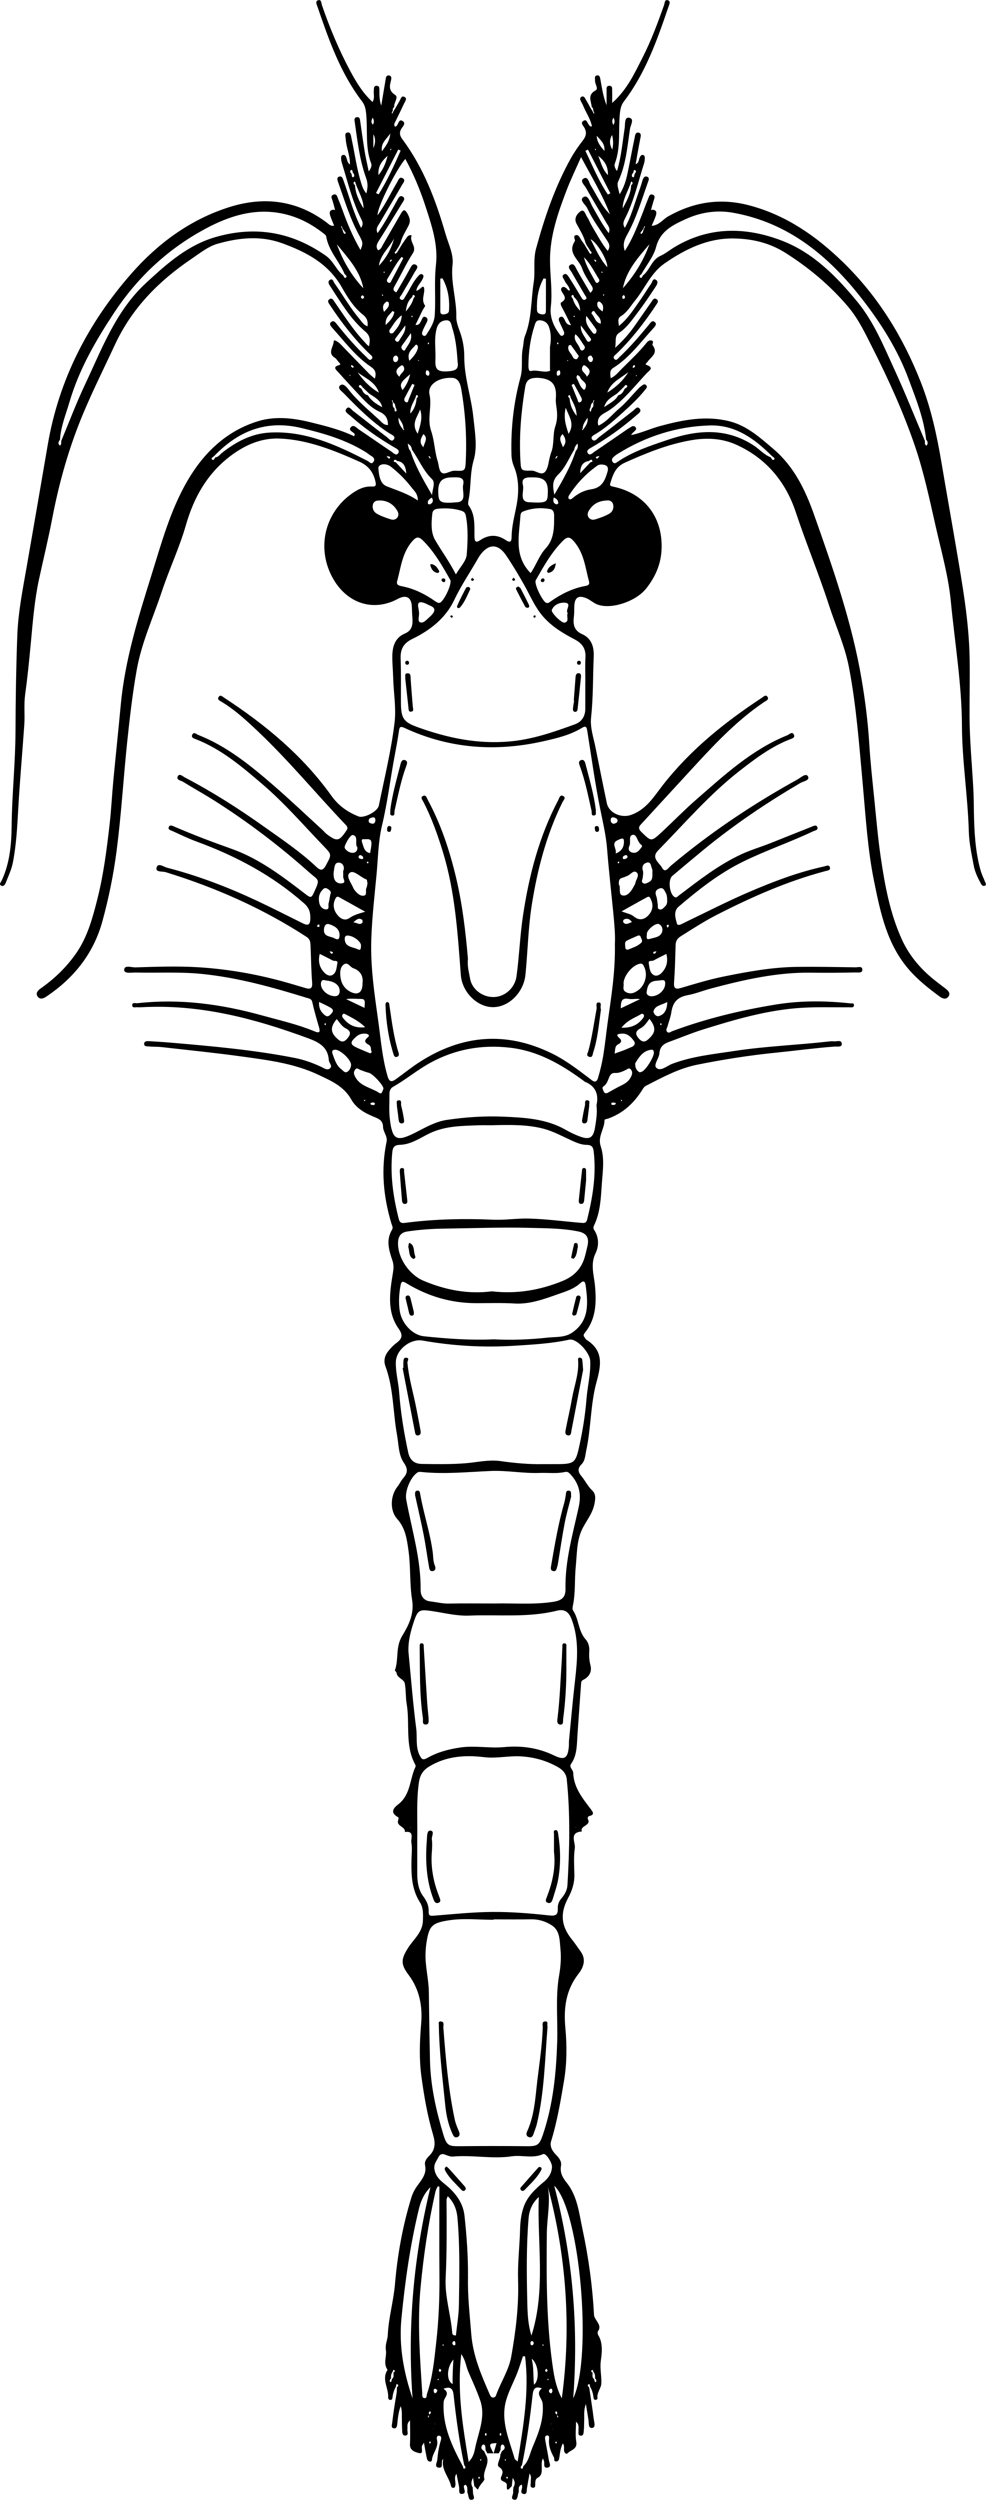 <?xml version="1.0" encoding="UTF-8"?><svg id="Layer_2" xmlns="http://www.w3.org/2000/svg" viewBox="0 0 327.92 831.02"><g id="Layer_1-2"><g><path d="M161.54,816.03c1.83,2.74-1.23,5.27-.44,8.1,.13,.47-1.58,1.9-2.05,3.28-.19,.57-.8-.63-1.3-.91l-.42-2.82c-.8,1.49-.64,2.36-.13,3.22,.04,.63,.1,1.27,.12,1.9,.01,.79,.96,2.03-.47,2.21-1.14,.14-.96-1.31-1.29-2.08-.39-.91,.28-2.16-.75-2.94-.27,.19-.49,.27-.52,.39-.23,.92,1.08,2.49-.59,2.68-1.39,.16-.83-1.47-1.02-2.36-.28-1.39-.56-2.77-.87-4.34-.94,1.35-.17,2.63-.36,3.83-.08,.49-.22,.9-.82,.85-.43-.04-.56-.36-.65-.74-.72-3-3.39-5.44-2.54-8.89-.11,.13-.25,.24-.33,.38-.47,.85,.44,2.73-1.18,2.54-1.62-.19-.56-1.74-.49-2.67,.18-2.16,.53-4.3,1.17-6.4,.17-.55,.31-1.47-.54-1.55-.95-.09-.85,.9-.73,1.41,.61,2.54-1.54,4.35-1.69,6.67-.03,.46-.42,.59-.8,.51-.64-.13-.81-.72-.92-1.22-.33-1.54-.58-3.1-.93-5.05-.38,.62-.54,.81-.63,1.03-.34,.87,.62,2.83-1.01,2.42-1-.25-3.15-.72-3.02-2.96,.15-2.5,.03-5.01,.03-7.91-1.23,1.11-.75,2.06-.87,2.89-.11,.8,.58,2.16-.77,2.17-1.08,0-.96-1.36-1-2.2-.1-1.81-.05-3.63-.09-5.44-.02-.71-.13-1.42-.38-2.14-.74,1.91-.93,3.91-1.14,5.91-.07,.62-.16,1.63-1.19,1.45-.9-.16-.6-1.06-.53-1.6,.39-3.04,.79-6.07,1.34-9.09,.18-.99,.29-1.96,.26-2.95,.37-.26,.69-.73,.24-.95-.62-.32-.43,.39-.54,.7-.63,1.11-1.03,2.3-1.15,3.58-.05,.49-.22,.93-.79,.88-.56-.05-.68-.53-.66-1,.12-3-2.25-5.95-.2-9-1.54-2.13-.22-4.48-.56-6.59-.3-1.91,.55-3.31,.62-4.94,.26-5.73,1.91-11.24,2.4-16.97,.83-9.8,2.58-19.52,5.51-28.96,.47-1.5,1.23-2.82,2.15-4.06,1.44-1.96,2.95-3.82,2.34-6.58-.23-1.05,.43-2.12,1.24-2.9,2.23-2.13,2.27-4.36,1.39-7.32-1.85-6.24-2.95-12.68-3.83-19.15-.8-5.88-.59-11.72-.09-17.62,.49-5.8-.54-11.38-4.18-16.21-2.67-3.53-2.55-5.21-.19-8.95,1.84-2.91,4.85-5.14,4.96-9.12,.06-2.15,.15-4.26-.99-6.05-2.86-4.48-2.92-9.42-2.81-14.44,.04-1.82,.26-3.67-.05-5.43-.23-1.31,1.16-3.99-2.16-3.51,.29-1.9-3.1-1.86-2.16-4.12,.09-.22,.08-.71-.05-.78-3.7-2.02-.33-3.93,.58-4.77,3.6-3.29,3.28-8.06,5.15-11.96,.1-.2,.05-.55-.06-.76-3.5-6.38-1.72-13.51-2.86-20.23-.38-2.22-.2-4.54-.62-6.75-.28-1.5-2.55-1.76-2.75-3.55-.03-.31-.6-.67-.53-.86,1.32-3.68,.11-7.67,2.44-11.47,2.03-3.32,4.03-7.16,3.28-11.84-.87-5.39-.45-10.97-1.21-16.44-.54-3.83-1.01-7.49-3.79-10.58-2.49-2.77-2.22-7.74,.06-10.62,.73-.92,1.21-2.03,1.98-2.91,1.5-1.7,1.62-3.04,.2-5.11-1.8-2.62-1.69-6.04-2.25-9.14-1.39-7.62-1.13-15.53-3.86-22.92-.78-2.13-.11-3.87,1.26-5.45,.65-.75,1.33-1.52,2.12-2.1,1.83-1.36,2.76-2.47,1.04-4.9-4.13-5.82-2.93-12.46-1.9-18.89,.23-1.41,.23-2.53-.21-3.83-1.12-3.37-2.23-6.78-.14-10.2,.47-.77,.02-1.4-.18-2.06-2.7-8.97-3.55-18.03-1.61-27.28,.36-1.74-1.15-3.21-1.19-4.91-.04-2.12-1.4-2.67-3.09-3.35-2.96-1.19-5.89-2.9-7.44-5.68-2.52-4.51-6.82-6.3-11.03-8.29-7.95-3.76-16.59-4.83-25.15-6.02-8.94-1.24-17.93-2.14-26.91-3.16-1.44-.16-2.9-.09-4.34-.22-.57-.05-1.5,.04-1.49-.82,0-.99,.92-.97,1.65-.93,2.52,.16,5.05,.3,7.57,.52,13.67,1.18,27.35,2.4,40.83,5.04,3.05,.6,6.08,1.66,8.96,3.04,.81,.39,1.93,1.21,2.79,.44,.96-.85-.31-1.76-.37-2.68-.28-4.27-3.04-5.9-6.74-7.27-17.95-6.64-36.19-11.45-55.56-10.37-.45,.03-.91,.04-1.36,0-.66-.05-1.74,.37-1.73-.69,.01-1.07,1.16-.58,1.76-.65,14.14-1.59,27.94,.31,41.57,4.1,5.82,1.62,11.73,2.93,17.32,5.27,1.73,.72,1.91,.14,1.46-1.4-.81-2.77-1.61-5.56-2.24-8.37-.25-1.12-1.13-1.16-1.79-1.37-11.4-3.53-22.86-6.73-34.8-7.95-7.41-.76-14.81-.31-22.22-.48-1.35-.03-3.78,.5-3.73-.91,.06-1.7,2.38-.76,3.68-.8,7.05-.21,14.12-.48,21.17-.03,9.31,.59,18.47,2.15,27.48,4.59,2.61,.71,5.2,1.49,7.79,2.26,1.57,.47,2.54,.47,2.38-1.73-.31-4.15-.36-8.33-.54-12.49-.05-1.09-.18-2-1.32-2.74-14.57-9.48-30.29-16.42-46.86-21.52-1.07-.33-3.38,.09-3.04-1.42,.44-1.89,2.41-.34,3.42-.08,10.26,2.65,20.14,6.41,29.73,10.9,5.23,2.45,10.38,5.07,15.56,7.64,1.75,.87,2.39,.44,2.45-1.57,.06-2.12-.39-3.62-2.13-5.15-10.55-9.29-22.68-15.72-35.78-20.52-2.71-.99-5.31-2.27-7.95-3.47-.59-.27-1.66-.44-1.16-1.44,.35-.71,1.2-.28,1.72-.06,6.3,2.73,12.71,5.15,19.17,7.44,9.35,3.32,17.07,9.32,24.82,15.25,1.33,1.02,1.71,1,2.43-.56,2.26-4.91,1.77-3.98-1.65-7.02-9.83-8.74-20.25-16.66-31.35-23.7-3.43-2.17-7-4.13-10.44-6.27-.72-.45-2.41-.59-1.74-1.86,.54-1.05,1.63,.04,2.35,.42,9.24,4.82,18,10.43,26.49,16.47,5.9,4.2,11.92,8.24,17.21,13.23,1.38,1.31,2.2,1.36,3.21-.53,1.93-3.61,1.99-3.48-.86-6.45-6.65-6.92-12.94-14.21-20.24-20.46-6.79-5.8-13.61-11.63-22.1-14.96-.6-.23-1.67-.5-1.31-1.42,.5-1.25,1.39-.28,2.04-.02,9.5,3.74,17.29,10.08,24.89,16.65,5.61,4.85,10.98,9.97,16.46,14.97,.47,.43,.85,.95,1.35,1.33,3.46,2.61,4.16,2.44,6.61-1.22,.68-1.01,0-1.57-.51-2.1-9.73-10.23-18.73-21.15-29-30.86-3.72-3.52-7.5-7.02-11.91-9.71-.63-.39-1.78-.79-1.05-1.78,.55-.77,1.3,.04,1.86,.4,13.66,8.92,26.07,19.22,35.63,32.6,2.32,3.25,5.34,5.36,8.95,6.8,1.79,.71,6.36-1.59,6.77-3.59,1.87-9.2,4.14-18.37,5.24-27.67,.57-4.81-.34-9.91-.47-14.89-.06-2.44-.33-4.89-.28-7.33,.06-3.14,.99-5.97,4.16-7.31,2.37-1,2.67-2.83,2.53-5-.08-1.27-.17-2.54-.2-3.8-.08-3.24-1.83-4.25-4.71-2.7-8.01,4.31-16.72,1.58-21.46-6.71-5.63-9.86-2.97-21.86,6.29-28.36,1.96-1.38,4.06-2.43,6.54-2.3,1.47,.08,1.51-.46,1.21-1.76-.73-3.13-2.4-5.21-5.39-6.54-8.45-3.76-17.01-7.24-26.37-7.65-6.28-.27-11.83,2.23-16.77,6.05-7.52,5.82-11.89,13.68-14.46,22.66-2.17,7.57-5.56,14.69-8.03,22.14-2.87,8.66-6.75,17.01-8.35,26.07-1.42,8.01-2.34,16.07-3.19,24.17-1.25,12.03-1.95,24.12-3.52,36.13-1.03,7.83-2.59,15.51-4.66,23.1-2.93,10.8-9.45,18.98-18.63,25.15-.87,.59-2.09,1.2-2.93,.04-.87-1.19,.17-2.14,1.01-2.73,4.54-3.18,8.46-6.96,11.66-11.5,3.83-5.44,5.53-11.7,7.13-18.01,2.09-8.24,3.16-16.66,4.12-25.09,.55-4.84,.78-9.73,1.24-14.58,.79-8.36,1.69-16.7,2.46-25.06,1.38-14.87,5.8-29.04,10.22-43.17,3.33-10.66,6.28-21.57,11.94-31.3,5.41-9.31,12.97-16.61,23.5-19.84,5.75-1.76,11.75-1.06,17.61,.39,4.88,1.21,9.75,2.41,14.37,4.63,.11-.49,.22-.7,.16-.78-.53-.73-2.2-1.14-1.31-2.22,.91-1.1,1.93,.21,2.77,.77,3.6,2.42,7.16,4.92,10.78,7.33,.66,.44,1.57,1.56,2.25,.5,.62-.96-.55-1.49-1.35-1.95-5.24-3.07-10.2-6.54-14.74-10.6-.72-.64-2.02-1.25-1.08-2.3,.84-.93,1.57,.37,2.21,.86,3.73,2.86,7.4,5.81,11.15,8.63,.65,.49,1.62,1.88,2.36,.76,.71-1.08-.88-1.59-1.63-2.07-5.65-3.67-10.37-8.4-15.02-13.2-.63-.65-2.22-1.68-1.29-2.6,.97-.95,2.12,.37,2.79,1.24,2.96,3.83,6.7,6.86,10.23,10.11,.82,.76,1.52,1.82,2.97,1.77-.06-2.13-.68-3.43-2.92-4.46-2.75-1.26-4.92-3.65-7.03-5.91-2.22-2.39-4.45-4.77-6.61-7.21-.64-.72-1.98-1.69,.16-2.29,.67-.19,.61-.44,.16-.88-.51-.5-.85-1.24-1.44-1.6-2.61-1.6-.38-3.71-.39-5.49,0-.78,1.55,.23,2.22,.92,3.16,3.26,6.3,6.52,9.47,9.76,.55,.57,1.19,1.05,2,1.75,.54-1.89,.2-2.92-1.36-3.98-5.09-3.44-8.72-8.4-12.79-12.89-.42-.47-1.15-1.25-.46-1.89,.83-.78,1.44-.02,1.97,.65,3.04,3.83,6.24,7.51,9.8,10.88,.51,.48,1.06,1.4,1.7,.78,.8-.78-.11-1.3-.72-1.89-5.03-4.86-9.28-10.37-13.13-16.2-.42-.63-.94-1.31-.11-1.87,.88-.59,1.28,.28,1.67,.85,3.16,4.54,6.11,9.22,9.92,13.27,.49,.52,.88,1.12,1.57,1.51,.38-1.94,.52-3.39-1.28-4.91-4.96-4.19-8.2-9.83-11.73-15.2-.3-.45-.87-1.43,0-1.94,1.01-.59,1.13,.54,1.49,1.06,2.82,3.99,5.25,8.25,8.41,12,.73,.86,1.3,1.91,2.61,2.37,.21-1.79-.21-2.83-1.65-3.98-3-2.38-5.05-5.75-6.91-9.01-4.49-7.89-11.76-11.69-19.8-14.62-7.24-2.64-14.52-1.84-21.61,.19-3.01,.86-5.7,3.05-8.38,4.86-10.98,7.4-19.99,16.44-25.69,28.74-4.13,8.9-8.59,17.66-12.13,26.81-3.88,10.02-6.68,20.37-8.7,30.94-1.29,6.73-2.92,13.4-4.37,20.1-1.56,7.16-2.09,14.45-2.78,21.72-.53,5.58-1.08,11.16-1.85,16.71-.46,3.36-.04,6.7-.28,10.03-.64,9.21-1.47,18.41-1.99,27.62-.35,6.07-.63,12.11-1.8,18.1-.46,2.36-1.46,4.46-2.32,6.63-.24,.61-.7,1.55-1.58,1.09-.83-.43-.1-1.11,.14-1.63,2.73-5.78,3.28-12.09,3.34-18.25,.11-10.53,1.26-21,1.29-31.53,.03-10.63,.2-21.26,.6-31.88,.29-7.77,1.85-15.42,3.18-23.07,2.34-13.43,4.66-26.85,6.96-40.29,3.7-21.63,13.45-40.45,27.74-56.75,8.81-10.05,19.56-18.02,32.57-22.14,11.64-3.69,22.63-2.32,32.57,5.21,.6,.46,1.16,1.18,2.35,.94-.44-1.1-.9-2.13-1.26-3.19-.36-1.05-.41-2.03,1.12-2.13l.45,.16-.11-.48c-.24-.87-.45-1.75-.71-2.61-.23-.76-.86-1.66,.28-2.07,1.15-.41,1.29,.81,1.57,1.45,.79,1.82,1.43,3.71,2.13,5.57,1.47,3.88,3.13,7.67,5.3,11.4,.84-2.12,.89-2.46-.4-4.81-3.02-5.51-4.84-11.48-6.91-17.36-.25-.72-.78-1.85,.11-2.2,1.1-.44,1.33,.68,1.65,1.58,1.84,5.07,3.15,10.34,5.73,15.4,.92-1.22,.43-2.17-.03-3.09-2.88-5.8-4.39-12.07-6.27-18.21-.13-.43-.28-.87-.3-1.32-.02-.6-.21-1.43,.61-1.6,.79-.16,1,.61,1.2,1.2,.23,.68,.3,1.43,1.09,1.98,.09-3-1.24-5.66-1.4-8.51-.05-.83-.45-1.89,.48-2.11,1.22-.28,1.25,1.06,1.42,1.83,1.13,5.1,1.73,10.31,3.36,15.31,.34,1.04,.69,2.03,1.6,3.09,.49-1.88,.58-3.31-.1-5.18-2.22-6.12-2.89-12.63-3.83-19.05-.09-.64,.25-1.12,.87-1.14,.84-.03,.91,.64,1.01,1.32,.48,3.4,.96,6.8,1.51,10.19,.34,2.08,.84,4.14,1.33,6.54,.79-1.05,1.1-1.9,.82-2.62-2.05-5.4-1.11-11.1-1.68-16.64-.16-1.52-.43-2.81-1.33-3.98-7.22-9.43-11.07-20.45-14.85-31.51-.24-.71-.83-1.8,.17-2.14,1.16-.4,1.1,1,1.31,1.62,2.59,7.55,5.66,14.88,9.43,21.92,1.98,3.69,4.12,7.26,7.4,10.27,.79-1.24,.31-2.59,.42-3.84,.06-.71-.04-1.61,1.04-1.54,.86,.05,.82,.83,.82,1.46,0,1.7,0,3.39,.61,5.13,.47-2.79,.93-5.59,1.41-8.38,.13-.77,.15-1.87,1.29-1.62,.94,.21,.65,1.25,.49,1.88-.5,1.87-.57,3.26,1.45,4.58,1.27,.83-.58,2.62-.31,4.05-.48,.24-.5,.69-.49,1.14-.12,.29-.25,.58-.36,.88-.01,.03,.12,.11,.19,.16,.14-.28,.28-.56,.42-.84,.21-.34,.42-.68,.63-1.02,.5-.86,1.01-1.71,1.48-2.58,.34-.62,.56-1.62,1.47-1.17,1.09,.53,.32,1.39,0,2.08-.96,2.03-1.92,4.06-2.93,6.07-.29,.58-.65,1.1-.18,1.73,.1,0,.21,.04,.28,0,.9-.49,.89-2.58,2.13-1.92,1.59,.84-.08,2.1-.46,2.97-.61,1.36-.12,2.3,.57,3.23,7,9.44,11.07,20.2,14.29,31.37,.98,3.39,2.74,6.81,2.35,10.25-.68,5.95,1.38,11.58,1.25,17.43-.04,1.81,.8,3.68,1.4,5.47,.85,2.52,1.26,5.19,1.25,7.73-.03,6.87,2.32,13.31,3.01,20.04,.49,4.8,1.42,9.88,.13,14.28-1.32,4.49-.83,8.92-1.72,13.29-.12,.6-.25,1.42,.05,1.84,2.26,3.12,1.85,6.72,1.92,10.22,.03,1.48,.22,2.43,1.92,1.29,2.84-1.91,5.67-1.92,8.51,0,1.24,.84,1.91,.73,1.92-1.01,.02-3.69,1.03-7.22,1.69-10.79,.71-3.86,.82-8.49-.84-12.51-.58-1.39-.87-2.67-.9-4.14-.23-8.73,.71-17.29,3.02-25.75,.85-3.09,.1-6.47,.76-9.71,.27-1.31,.22-2.75,.72-3.98,2.28-5.72,1.98-11.9,2.9-17.82,.56-3.56-.23-7.48,.78-11.19,2.84-10.4,6.29-20.58,11.57-30.03,1.14-2.04,2.48-3.99,3.92-5.83,1.13-1.45,1.5-2.77,.54-4.42-.4-.69-1.43-1.63-.15-2.28,1.05-.53,1.15,.84,1.67,1.36,.23,.23,.26,.7,1.04,.54-.48-2.47-1.97-4.52-2.88-6.78-.27-.67-.69-1.27-.96-1.94-.17-.43-.08-.91,.42-1.14,.53-.24,.89,.08,1.12,.49,.64,1.09,1.24,2.2,1.85,3.3,.21,.34,.42,.69,.64,1.03l.42,.84c.07-.06,.2-.13,.19-.16-.11-.3-.24-.59-.36-.88,0-.45-.01-.9-.5-1.14-.18-1.97-1.56-4.07,1.27-5.57,1.06-.57-.28-2.17-.19-3.33,.05-.61-.27-1.43,.55-1.63,1.02-.25,1.14,.7,1.25,1.37,.5,2.83,.93,5.67,2.05,8.54,0-1.59-.02-3.17,0-4.76,.01-.69-.22-1.67,.82-1.72,1.25-.06,1,1.04,1.03,1.81,.04,1.14,.01,2.28,.01,3.9,5.01-4.47,7.46-9.92,10.15-15.2,2.84-5.58,5.01-11.44,7.1-17.32,.22-.61,.15-2.02,1.31-1.62,.99,.35,.41,1.43,.17,2.14-3.78,11.05-7.63,22.08-14.85,31.51-.89,1.17-1.17,2.47-1.32,3.98-.57,5.54,.37,11.24-1.68,16.65-.27,.72,.03,1.58,.73,2.49,1.43-4.78,1.81-9.52,2.53-14.2,.2-1.31-.12-3.74,1.39-3.54,2.03,.26,.58,2.49,.41,3.62-.9,5.94-1.33,12-3.95,17.59-.52,1.12,.1,2.45,.48,4.27,1.59-2.53,2.19-4.89,2.69-7.27,.8-3.79,1.47-7.61,2.28-11.4,.16-.76,.2-2.12,1.42-1.82,.94,.23,.63,1.27,.46,2.11-.55,2.73-1.01,5.49-1.52,8.36,1.22-.47,.98-1.61,1.42-2.36,.23-.39,.48-.83,1.02-.71,.54,.13,.63,.61,.61,1.08-.03,.54-.05,1.1-.21,1.6-1.95,6.12-3.34,12.43-6.25,18.22-.47,.94-1.09,1.94-.19,3.33,2.04-3.58,3.03-7.38,4.33-11.05,.54-1.53,1.07-3.06,1.52-4.62,.22-.78,.63-1.56,1.38-1.39,1.2,.28,.64,1.41,.41,2.04-2.06,5.78-3.78,11.7-6.76,17.13-.84,1.53-1.75,3.17-.88,5.58,2.45-3.8,3.94-7.63,5.46-11.44,.81-2.01,1.51-4.07,2.35-6.07,.25-.59,.45-1.58,1.46-1.21,.98,.36,.58,1.15,.36,1.84-.29,.95-.55,1.91-.82,2.86l-.1,.47,.45-.17c1.53,.1,1.48,1.09,1.11,2.13-.35,1.02-.82,1.99-1.35,3.24,2.51-.18,3.77-2.18,5.54-3.18,8.6-4.82,17.47-6.18,27.12-3.58,12.17,3.27,22.04,10.16,30.87,18.72,11.72,11.36,20.12,24.99,26.04,40.13,3.37,8.61,5.31,17.61,6.85,26.75,1.6,9.52,3.31,19.02,4.92,28.53,2.05,12.11,4.22,24.19,4.42,36.55,.1,6.4-.05,12.78-.03,19.16,.03,8.05,.83,16.09,1.26,24.14,.13,2.54,.15,5.08,.19,7.62,.12,6.51,.44,13,2.19,19.32,.38,1.38,1.04,2.69,1.57,4.03,.17,.42,.44,.92-.12,1.17-.62,.28-1.03-.17-1.3-.67-1.04-1.91-2-3.89-2.4-6.02-.69-3.74-1.53-7.5-1.63-11.28-.33-11.78-2.24-23.47-2.29-35.24-.06-13.89-2.37-27.54-3.69-41.29-.81-8.4-3.16-16.64-5.03-24.91-2.04-8.98-3.93-17.99-6.9-26.72-3.84-11.27-8.76-22.07-14.12-32.68-2.41-4.77-4.68-9.62-8.17-13.73-5.96-7.01-12.89-12.83-20.69-17.78-5.45-3.46-11.24-4.77-17.41-4.85-8.58-.1-15.89,3.49-22.82,8.25-4.63,3.18-6.56,8.33-9.91,12.43-1.48,1.82-2.61,3.9-4.7,5.18-1.23,.75-.71,2.03-.66,3.23,3.15-2.51,5.18-5.9,7.44-9.09,1.15-1.62,2.14-3.36,3.31-4.97,.4-.55,.53-1.98,1.63-1.25,.93,.62,.21,1.72-.24,2.4-1.89,2.86-3.8,5.73-5.89,8.46-1.86,2.44-3.58,5.02-6.22,6.78-1.53,1.02-.89,2.71-1.25,4.94,2.73-2.5,4.64-4.71,6.33-7.09,1.94-2.73,3.83-5.5,5.75-8.24,.4-.57,.8-1.44,1.68-.84,.83,.57,.3,1.24-.12,1.87-3.85,5.83-8.1,11.33-13.13,16.2-.62,.6-1.52,1.12-.71,1.89,.64,.61,1.18-.31,1.7-.79,3.5-3.29,6.62-6.94,9.67-10.64,.6-.72,1.15-1.74,2.08-.86,.72,.68-.12,1.51-.64,2.08-4.2,4.6-7.89,9.73-13.29,13.12-1.26,.79-.97,1.99-.82,3.4,1.54-.68,2.47-1.91,3.51-2.95,2.81-2.83,5.77-5.52,8.27-8.64,.46-.57,1.05-1.18,1.83-.95,.96,.28,.1,1.27,.28,1.5,2.15,2.75-.58,3.96-1.69,5.67-.2,.3-.99,.69-.27,.95,2.71,.98,.79,1.95,.02,2.78-3.95,4.24-7.53,8.86-12.33,12.22-1.7,1.19-4.06,1.68-3.88,4.46,.01,.17,.09,.34,.2,.73,2.87-1.37,4.72-3.91,7.03-5.83,2-1.67,3.66-3.76,5.47-5.65,.5-.52,.95-1.12,1.54-1.52,.53-.35,1.17-1.2,1.86-.4,.52,.61-.13,1.15-.52,1.64-2.09,2.61-4.53,4.89-7,7.13-2.88,2.61-5.77,5.21-9.09,7.27-.71,.44-2.09,1-1.41,1.91,.8,1.08,1.72-.28,2.37-.77,3.83-2.88,7.57-5.88,11.36-8.81,.59-.46,1.25-1.54,2.02-.69,.85,.94-.21,1.58-.88,2.16-4.64,4.06-9.62,7.66-14.96,10.74-.8,.46-1.96,1.01-1.34,1.96,.68,1.04,1.6-.07,2.26-.51,3.68-2.47,7.32-5,10.98-7.51,.3-.2,.62-.37,.92-.57,.56-.38,1.21-.66,1.7-.05,.55,.68-.11,1.14-.56,1.57-.31,.29-.65,.55-.87,1.07,3.32-.69,6.37-2.13,9.6-3.01,7.64-2.07,15.3-3.58,23.17-1.56,5.81,1.49,10.14,5.45,14.56,9.21,6.87,5.84,10.63,13.71,13.53,21.93,6.31,17.87,12.58,35.77,15.76,54.54,1.21,7.12,2.12,14.3,2.56,21.53,.37,6.12,1.05,12.22,1.67,18.33,.66,6.47,1.2,12.97,2.15,19.4,1.38,9.39,3.1,18.76,7.09,27.44,2.55,5.54,6.56,10.13,11.41,13.85,.98,.75,1.98,1.54,2.98,2.29,.83,.62,1.88,1.54,1,2.73-.85,1.15-2.09,.56-2.93-.06-3.55-2.64-7.01-5.34-9.98-8.71-7.5-8.49-9.66-19.09-11.8-29.63-2.14-10.55-2.77-21.31-3.74-32.02-1.19-13.04-2.13-26.11-4.59-38.99-1.37-7.16-4.41-13.78-6.64-20.66-3.39-10.47-7.63-20.63-11.1-31.09-3.32-9.99-9.82-17.85-19.74-22.32-4.78-2.15-9.79-2.38-14.87-1.52-7.8,1.32-15.06,4.27-22.24,7.51-3.08,1.39-3.92,3.96-4.77,6.72-.24,.76-.11,1.01,.8,1.2,10.78,2.2,16.92,10.54,16.19,21.44-.32,4.76-2.19,8.75-5.01,12.36-3.57,4.57-12.13,7.25-16.57,5.29-1.14-.5-2.11-1.39-3.24-1.9-2.76-1.23-4.09-.35-4.17,2.63-.03,1.18,0,2.37-.15,3.54-.32,2.51,.12,4.53,2.72,5.68,3.21,1.42,4.02,4.35,3.89,7.44-.29,6.78-.15,13.57-.88,20.34-.36,3.32,.81,6.61,1.47,9.88,1.24,6.2,2.48,12.4,3.78,18.58,.69,3.27,4.81,4.98,7.94,3.91,5.08-1.73,7.62-6.01,10.59-9.84,9.18-11.8,20.63-20.98,33.01-29.13,.55-.36,1.3-1.18,1.85-.37,.68,1-.48,1.37-1.09,1.78-8.46,5.7-15.48,12.98-22.34,20.41-6.08,6.58-12.12,13.19-18.19,19.78-.91,.98-1.71,1.62-.25,3.04,3.25,3.15,3.18,3.29,6.63,.1,3.91-3.62,7.63-7.47,11.65-10.97,9.33-8.13,18.47-16.58,30.2-21.31,.7-.28,1.68-1.47,2.24-.1,.41,.99-.86,1.25-1.54,1.52-6.13,2.42-11.32,6.34-16.46,10.33-10.05,7.82-18.32,17.47-27.18,26.52-2.51,2.56,.44,4.11,1.31,5.79,.99,1.91,2.15-.05,2.94-.72,13.07-10.99,27.19-20.42,42.11-28.67,1.08-.6,2.78-2.25,3.46-1.01,.74,1.35-1.57,1.63-2.62,2.25-11.32,6.66-22.18,13.98-32.32,22.34-3.42,2.81-6.81,5.66-10.19,8.52-1.55,1.31-.88,6.31,.9,7.06,.55,.23,.82-.21,1.15-.46,6.7-5.07,13.29-10.29,21.01-13.85,3.12-1.44,6.41-2.39,9.58-3.65,4.53-1.79,9.05-3.63,13.59-5.42,.64-.25,1.59-.8,1.95-.05,.56,1.14-.74,1.24-1.38,1.54-7.67,3.64-15.74,6.37-23.36,10.12-7.87,3.88-14.68,9.24-21.3,14.89-1.81,1.54-1.09,3.8-.61,5.58,.3,1.1,1.7,.14,2.56-.27,7.01-3.35,13.92-6.91,21.05-9.99,8.2-3.54,16.56-6.75,25.34-8.66,.77-.17,1.74-.77,1.97,.43,.17,.89-.85,.93-1.55,1.12-12.64,3.35-24.51,8.61-36.11,14.54-4.11,2.1-7.96,4.61-11.86,7.05-1.25,.78-1.78,1.6-1.82,3-.12,4.17-.21,8.34-.52,12.49-.16,2.18,.78,2.21,2.37,1.74,4.75-1.41,9.49-2.85,14.37-3.83,7.99-1.61,15.99-3.06,24.16-3.16,6.51-.08,13.03,.05,19.54,.15,.79,.01,2.19-.53,2.19,.81,0,1.2-1.45,.87-2.23,.89-4.88,.1-9.76,.16-14.64,.08-11.43-.19-22.42,2.33-33.36,5.23-2.62,.69-5.2,1.75-7.8,2.23-3.54,.65-5.02,2.42-5.5,5.72-.23,1.59-.85,3.13-1.28,4.69-.16,.58-.67,1.2-.13,1.78,.6,.63,1.2-.02,1.73-.21,11.2-4.17,22.77-6.96,34.53-8.87,8.17-1.32,16.41-1.27,24.64-.37,.48,.05,1.28-.21,1.25,.6-.03,.93-.87,.71-1.47,.71-5.26,.04-10.54-.15-15.78,.16-11.44,.68-22.37,3.91-33.22,7.3-3.71,1.16-7.29,2.7-10.96,4.01-1.85,.66-3.13,1.64-3.27,3.81-.12,1.72-2.13,3.88-.97,4.89,1.42,1.23,3.45-.7,5.17-1.36,6.65-2.53,13.68-3.22,20.63-4.28,10.54-1.62,21.21-1.99,31.79-3.2,.45-.05,.91-.07,1.36-.02,.98,.13,2.62-.68,2.67,.88,.04,1.17-1.57,.8-2.49,.87-6.49,.49-12.93,1.37-19.4,2.02-8.83,.89-17.55,2.26-26.23,4.01-6.09,1.23-11.51,4.18-16.97,6.98-.78,.4-1.11,1.16-1.56,1.84-2.74,4.22-6.33,7.42-11.14,9.11-.42,.15-1.11,.12-1.12,.59-.04,2.91-2.34,5.35-1.26,8.6,1.34,4.01,.66,8.3,.37,12.43-.33,4.67-.46,9.42-2.55,13.79-.22,.47-.4,.98-.03,1.54,1.67,2.5,1.65,5.4,.48,7.82-1.79,3.7-.5,7.21-.18,10.76,.51,5.64,.39,11.06-3.41,15.7-.58,.71-.36,1.08,.04,1.6,.17,.22,.28,.51,.5,.64,5.73,3.62,4.97,8.34,3.38,14.09-2.03,7.36-1.79,15.23-3.42,22.75-.34,1.59-.36,3.38-1.55,4.57-1.42,1.42-1.19,2.59-.06,3.94,1.27,1.52,2.11,3.36,3.58,4.76,1.29,1.23,1.11,2.66,.77,4.45-.65,3.4-2.89,5.81-4.23,8.73-1.71,3.73-1.58,8.08-2,12.19-.43,4.3-.04,8.67-.95,12.94-.11,.51-.21,1.22,.05,1.59,1.99,2.94,1.7,6.84,4.18,9.6,.95,1.06,1.33,2.52,1.22,4.07-.11,1.53,0,3.04,.4,4.57,.56,2.14-.45,3.86-2.36,4.81-.82,.41-.73,.91-.78,1.49-.4,5.51-.77,11.02-1.17,16.53-.25,3.41-.04,6.93-2.14,9.94-.37,.53-.25,1,.05,1.51,.28,.46,.65,.97,.66,1.47,.16,4.82,3.01,8.33,5.72,11.91,.73,.97,1.68,2.05-.52,2.48-.19,.04-.49,.69-.39,.86,1.42,2.38-2.7,2.21-1.94,4.25-4.35,.29-2.06,3.64-2.34,5.56-.41,2.85-.21,5.8-.14,8.7,.07,2.82-.75,5.37-2.06,7.79-2.76,5.12-2.38,9.36,1.19,13.79,1.08,1.34,2.04,2.77,3.03,4.17,1.86,2.63,.77,5.31-.77,7.26-4.23,5.4-5,11.42-4.4,17.92,.55,5.97,.54,11.93-.47,17.88-1.14,6.69-2.25,13.37-4.26,19.88-.54,1.73,.41,3.31,1.67,4.57,1.01,1,1.87,2.18,1.62,3.59-.41,2.3,.52,3.94,1.88,5.63,3.55,4.43,4.1,9.97,5.22,15.24,2.03,9.47,3.36,19.04,3.88,28.72,.04,.68,.4,1.17,.73,1.71,.69,1.14,1.64,2.24,.59,3.72-.2,.28-.13,.94,.07,1.27,1.67,2.69,1.21,6.08,.87,8.53-.38,2.79,.33,5.23,.15,7.75-.11,1.45-1.59,2.95-1.25,4.81,.02,.12-.35,.44-.55,.46-.58,.05-.75-.38-.8-.87-.12-1.28-.52-2.47-1.15-3.58-.11-.31,.09-1.01-.53-.7-.45,.23-.12,.7,.25,.95,.51,3.47,1.08,6.94,1.5,10.42,.13,1.07,.79,2.9-.46,3.1-1.4,.22-1.12-1.61-1.28-2.7-.22-1.51-.49-3.02-.86-5.28-.79,2.22-.48,3.81-.55,5.35-.06,1.18,0,2.37-.14,3.53-.08,.65,0,1.7-.98,1.68-1.06-.02-.74-1.03-.77-1.71-.04-.97,.28-1.97-.83-2.94,0,2.22-.3,4.5,.08,6.65,.45,2.54-1.79,2.69-2.86,3.82-.5,.53-1.13-.14-1.21-.91-.07-.7,.22-1.45-.39-2.36-.8,1.56-.93,3.08-1.15,4.59-.08,.6-.23,1.38-1.01,1.43-1.02,.06-.55-.89-.81-1.36-1.05-1.93-1.87-3.87-1.61-6.14,.05-.47,.07-1.25-.72-1.15-.69,.08-.68,.79-.59,1.31,.39,2.32,.88,4.62,1.24,6.94,.13,.86,1,2.26-.49,2.46-1.54,.21-.82-1.46-1.16-2.27-.09-.23-.18-.46-.32-.79-.53,.95-.4,1.86-.4,2.74,0,1.44,.22,2.9-1.46,3.75-.53,.27-.68,1-.7,1.69-.02,.65,.19,1.74-.94,1.53-.97-.18-.5-1.2-.55-1.87-.06-.86,.37-1.78-.4-2.84-.33,1.82-.63,3.38-.88,4.96-.12,.78,.11,1.99-1,1.86-1.37-.16-.71-1.35-.6-2.19,.03-.23-.03-.48-.07-.95-1.6,.56-.79,1.88-1.14,2.72-.35,.86-.18,2.48-1.34,2.32-1.57-.21-.36-1.6-.43-2.46-.05-.54,.05-1.09,.08-1.63,.52-.92,.72-1.82-.23-3.17l-.31,2.76c-.7,.63-1.81,2.36-1.64-.28,.1-1.64-2.73-.92-1.83-2.97,.39-.88,.91-2.05-.73-3.12-1.1-.72,.48-2.65,.4-4.1,.17-.38,.33-.76,.5-1.14,.57-.45,1.23-.86,.82-1.75-.16-.33-.52-.66-.83-.43-.58,.42-.3,1.17-.45,1.77-.18,.36-.36,.73-.55,1.09h-3.83l-.56-1.09c-.15-.6,.12-1.34-.45-1.77-.31-.23-.67,.09-.83,.43-.42,.89,.24,1.3,.81,1.75l.5,1.14Zm56.54-499.35l.26-.4-.59,.04c-.29,.1-.71,.21-.41,.59,.25,.31,.56,.08,.74-.23ZM113.96,76.01l-.33-.85c-.07,.04-.21,.12-.2,.13,.13,.28,.27,.55,.4,.83l.39,1.24c.17,.16,.46,.47,.49,.44,.38-.28,.21-.56-.07-.81-.23-.33-.45-.65-.68-.98Zm-4.09,240.67c.18,.31,.49,.54,.74,.23,.3-.38-.12-.49-.41-.59l-.59-.04,.26,.4Zm20.24-230.33c-.29,.06-.48,.2-.41,.53,.02,.07,.12,.12,.18,.18,.14-.18,.29-.35,.43-.53l.02-.24-.22,.06Zm67.73,0l-.22-.06,.02,.25,.44,.52c.06-.06,.16-.11,.18-.18,.07-.33-.12-.47-.41-.52Zm16.16-10.34l-.68,.98c-.29,.25-.45,.53-.07,.81,.04,.03,.32-.29,.49-.45,.13-.41,.26-.82,.38-1.23,.14-.27,.28-.55,.4-.83,0-.01-.13-.08-.2-.13l-.33,.85Zm-84.78,75.71l-.64-.14,.33,.5c.2,.3,.54,.53,.76,.2,.28-.4-.15-.49-.46-.56Zm13.67-.02c-.39-.25-.37-.05-.27,.24l.45,.56c.06-.06,.19-.16,.18-.18-.11-.21-.24-.41-.36-.61Zm42.16,0c-.12,.21-.25,.41-.35,.62-.01,.03,.12,.12,.18,.18,.15-.19,.29-.38,.44-.57,.12-.33,.09-.47-.27-.23Zm13.67,.02c-.3,.08-.73,.17-.44,.57,.23,.32,.56,.09,.76-.21l.32-.5-.64,.14Zm-13.46,650.94l.07,.97,.37-.12-.48-.82c.07-.4,.26-.82-.24-1.08-.04-.02-.19,.05-.22,.1-.23,.51,.09,.75,.49,.95Zm-42.56,0c.4-.19,.72-.43,.49-.94-.03-.06-.17-.13-.22-.1-.49,.26-.31,.69-.24,1.08-.16,.27-.32,.54-.48,.82l.37,.12,.07-.97ZM210.63,57.39c-.51,.47-.73,1.27-.16,1.51,.55,.23,.43-.7,.61-1.12,.37-.39,.68-.97,.11-1.23-.49-.22-.46,.48-.56,.84Zm-79.83,76.44l-.29-.88c-.07,.05-.2,.11-.19,.13,.09,.3,.21,.58,.32,.88-.02,.62-.14,1.27,.49,1.7,.26,.35-.18,1.29,.55,1.09,.44-.12,.08-.94-.15-1.42-.06-.59-.15-1.17-.73-1.5Zm66.36,0c-.58,.33-.67,.9-.73,1.49-.18,.53-.7,1.06,.02,1.58l.39-1.23c.63-.44,.5-1.09,.48-1.71,.11-.29,.23-.58,.32-.87,0-.02-.13-.09-.19-.13l-.29,.88ZM116.87,57.76c.19,.42,.06,1.35,.61,1.12,.58-.24,.35-1.04-.16-1.51-.09-.36-.06-1.06-.55-.84-.56,.25-.27,.83,.1,1.22Zm80.72,733.09c.08,.33,.15,.67,.26,1,0,.02,.36,0,.39-.07,.22-.48-.05-.84-.36-1.17,.09-.79-.02-1.54-.54-2.18-.08-.3-.15-.78-.56-.47-.34,.25-.09,.58,.28,.72,.09,.75-.3,1.61,.53,2.18Zm-66.99-2.43c-.52,.65-.62,1.4-.54,2.19-.31,.33-.58,.69-.36,1.17,.03,.07,.38,.09,.39,.06,.11-.33,.18-.66,.26-1,.83-.57,.44-1.43,.53-2.18,.36-.14,.61-.47,.28-.72-.41-.3-.48,.17-.56,.47ZM195.29,81.86l-.55-1.1c-.6-2.31-1.88-4.31-2.99-6.37-1.04-1.93,.35-3.46,1.31-4.15,1.24-.9,1.66,1.08,2.24,1.96,.64,.98,1.04,2.11,1.65,3.11,1.63,2.7,3.08,5.54,5.16,8.11,1.06-1.6,.38-2.55-.27-3.56-2.27-3.49-4.78-6.85-6.53-10.64-.56-1.23-2.92-2.81-1.15-3.76,1.45-.78,2.12,1.9,2.88,3.24,1.67,2.92,3.23,5.9,5.4,8.8,.67-1.59-.2-2.44-.71-3.32-2.26-3.92-4.63-7.78-6.85-11.73-.54-.96-2.21-2.35-.71-3.15,1.42-.75,1.72,1.42,2.32,2.39,2.02,3.23,3.52,6.78,6.36,9.53-2.45-6.48-6.07-12.34-9.6-19.01-1.83,4.17-3.5,7.58-4.84,11.1-2.83,7.44-5.47,14.96-5.49,23.06-.01,5.23,.88,10.42,.26,15.71-.38,3.18,.84,6.23,2.8,8.86,.32,.43,.65,.98,1.28,.56,.42-.28,.44-.84,.27-1.25-.48-1.16-1.08-2.28-1.56-3.44-.22-.52-.23-1.12,.37-1.43,.66-.34,1,.17,1.29,.63,.49,.78,.56,1.92,2.27,2.11-.99-1.98-1.81-3.72-2.72-5.41-.4-.74-1.08-1.86-.49-2.2,2.01-1.16,.94-2.23,.23-3.43-.27-.46-.55-1-.04-1.48,.53-.5,.95-.09,1.44,.18,.39,.22,.48,.97,1.21,.74-.21-1.4-1.35-2.2-1.83-3.35-.26-.63-1.05-1.33-.22-1.91,.81-.57,1.35,.31,1.71,.86,1.42,2.19,2.77,4.44,4.11,6.68,.35,.58,.72,1.21,1.45,.73,.66-.44,.04-.98-.19-1.39-1.44-2.51-2.95-4.98-4.36-7.5-.44-.79-1.64-1.89-.54-2.58,1.21-.76,1.65,.66,2.18,1.61,1.42,2.58,2.96,5.1,4.49,7.71,.83-.8,1.07-1.36,.49-2.28-1.2-1.91-2.52-3.83-3.25-5.94-1.01-2.89-4.99-5.03-2.4-8.97,.27-.41-.76-1.74,.33-2.01,1-.26,1.37,.95,1.86,1.69,.29,.45,.63,.87,.95,1.31l.62,1.04c.34,.56,.68,1.13,1.02,1.69,.15,.26,.31,.66,.66,.36,.3-.26,.07-.56-.21-.76-.35-.55-.7-1.1-1.05-1.65Zm-62.61,0l-1.05,1.65c-.34,.25-.54,.54-.11,.85,.05,.04,.37-.29,.56-.45,.34-.57,.68-1.14,1.03-1.7l.61-1.02c.62-.89,1.19-1.81,1.88-2.64,.32-.39,1.42-.53,1.28-.18-.8,2.04,1.88,3.59,.42,5.83-2.21,3.4-3.91,7.14-5.93,10.68-.55,.97-.95,1.69,.46,2.31,1.49-2.58,3.04-5.14,4.44-7.76,.5-.93,1.03-2.03,2.08-1.38,1.03,.64,0,1.65-.4,2.36-1.41,2.53-2.93,4.99-4.36,7.51-.27,.48-1.11,1.1-.34,1.61,.87,.57,1.14-.34,1.54-.96,1.47-2.27,2.48-4.84,4.35-6.85,.37-.39,.81-.87,1.38-.46,.55,.4,.27,.93,.04,1.46-.59,1.34-1.9,2.32-2.1,3.93,1.13,0,2.45-2.59,2.63-.56,.15,1.71-1.07,3.59,.26,5.47,.16,.23-.55,1.06-.83,1.62-.77,1.57-1.53,3.14-2.35,4.84,1.31,.12,1.48-.7,1.84-1.26,.41-.64,.55-1.89,1.6-1.32,1.06,.57,.39,1.55-.02,2.36-.41,.8-.83,1.61-1.13,2.46-.17,.49-.18,1.13,.47,1.37,.55,.2,.81-.28,1.05-.65,1.21-1.91,2.44-3.81,2.6-6.16,.38-5.58-.23-11.16,.41-16.78,.76-6.69-1.41-13.08-3.45-19.36-1.76-5.43-3.95-10.71-6.74-15.85-3.11,3.54-9.67,16.84-9.19,18.69,2.55-3.51,4.35-7.36,6.5-11,.39-.66,.71-1.82,1.71-1.32,1.3,.64,.23,1.66-.13,2.3-2.42,4.25-4.97,8.42-7.42,12.65-.52,.9-1.45,1.8-.69,3.35,2.58-3.63,4.49-7.31,6.51-10.91,.41-.73,.92-1.94,2-1.13,.81,.61,.01,1.49-.4,2.15-2.55,4.17-5.1,8.34-7.71,12.48-.66,1.05-1.1,1.99-.23,3.11,1-.31,1.21-1.17,1.61-1.85,1.92-3.28,3.79-6.58,5.7-9.86,.86-1.48,1.4-2.66,2.7-.01,.74,1.5,.7,2.37,.05,3.64-.93,1.85-2.11,3.6-2.6,5.65l-.55,1.1Zm74.68,46.89l-2.21,2.13c-1.78,1.15-3.69,2.2-4.21,4.47,1.66-1.24,3.68-2.03,4.66-3.95,1.22-.23,1.7-1.22,2.18-2.19,.42-.26,1.14-.59,.69-1.08-.45-.48-.78,.3-1.11,.61Zm-86.75,0c-.33-.32-.66-1.1-1.11-.62-.46,.49,.26,.82,.68,1.08,.49,.96,.95,1.96,2.18,2.18,1.12,1.87,2.88,2.98,4.76,3.97-.52-2.37-2.55-3.3-4.3-4.48l-2.22-2.13Zm13.34,13.91l.28,.38c.3-.23,.11-.39-.07-.56,.04-1.47-.88-2.5-1.59-3.63-.21,1.53,.5,2.7,1.38,3.81Zm60.08,0c.87-1.13,1.63-2.29,1.36-3.78-.71,1.14-1.63,2.18-1.58,3.6-.17,.17-.37,.34-.06,.56l.28-.38Zm-3.1-43.89c-.18-.28-.11-1-.7-.61-.42,.28-.08,.73,.23,1.02,.39,1.44,1.07,2.69,2.52,4.15-.21-2.15-.86-3.47-2.05-4.56Zm-53.87,0c-1.2,1.08-1.85,2.41-2.09,4.77,1.4-1.71,2.19-2.9,2.55-4.36,.31-.3,.65-.74,.23-1.02-.58-.4-.52,.32-.69,.6Zm52.69,33.33c-.05-.33-.16-.9-.48-.74-.52,.27-.26,.73,.15,1.03,.18,1.93,.65,3.73,2.36,5.85-.06-2.8-1.26-4.39-2.03-6.13Zm-51.52,0c-.8,1.73-1.91,3.37-1.76,5.38,1.36-1.46,1.94-3.2,2.09-5.1,.41-.3,.67-.76,.15-1.03-.32-.16-.42,.4-.48,.74Zm-6.15,21.14c-.3-.3-.74-.63-1.02-.21-.39,.59,.32,.51,.6,.68l3.46,3.71c-.21-2.67-1.07-3.91-3.04-4.18Zm63.82,0c-2.04,.31-2.9,1.55-2.94,4.06,1.33-1.42,2.34-2.5,3.36-3.58,.28-.17,1-.1,.61-.69-.28-.42-.72-.09-1.02,.21ZM118.36,61.26c-.09-.3-.18-.6-.29-.89,0-.01-.35,.04-.38,.12-.18,.43-.08,.8,.37,1.02,.16,2.88,1.37,5.38,2.86,7.79-.02-2.95-1.61-5.4-2.56-8.05Zm91.25,0c-.96,2.65-2.53,5.13-2.51,8.05,1.3-2.49,2.72-4.92,2.81-7.78,.45-.22,.55-.59,.37-1.02-.04-.08-.38-.14-.38-.13-.11,.29-.2,.59-.29,.88Zm-72.61,88.22c-.11-.76-.34-1.43-1.42-2.01,.29,1.07,.26,1.86,.92,2.43,1.59,5.01,4.19,9.5,7.17,14.65,.26-2.32,1.19-4.14-.03-5.31-2.92-2.82-4.37-6.55-6.65-9.75Zm53.98,0c-1.7,2.76-2.96,5.97-5.22,8.15-2.13,2.05-2.01,3.84-1.4,6.82,2.92-5.04,5.52-9.53,7.12-14.54,.63-.65,.84-1.38,.59-2.48-.66,.72-1.02,1.3-1.08,2.05Zm-16.93,670.36c1.81-1.69,2.14-4.14,3.04-6.26,1.97-4.64,3.87-9.34,3.38-14.59-.16-1.72-2.53-3.28-.25-5-2.48-.97-2.9,.42-3.1,2.26-.86,7.78-1.94,15.53-3.52,23.21-.27,.35-.67,.88-.23,1.12,.63,.35,.5-.44,.68-.75Zm-20.13,0c.19,.31,.06,1.1,.69,.75,.43-.24,.02-.78-.24-1.13-1.58-7.67-2.67-15.42-3.5-23.2-.22-2.07-.91-3.1-3.39-2.16,2.47,1.55,.16,2.89,.07,4.37-.49,7.88,2.77,14.69,6.37,21.38ZM256.36,152.04c.25,.43,.56,1.21,1.07,.73,.51-.48-.3-.8-.65-1.11-5.75-5.76-12.19-10.47-20.71-10.23-11,.32-21.25,3.6-30.63,9.44-.6,.38-1.2,.81-1.66,1.35-.37,.42-.34,1.03,.1,1.49,.37,.39,.77,.33,1.2,.03,5.18-3.61,11.13-5.54,17-7.53,9.71-3.28,19.32-4.16,28.56,1.86,1.95,1.27,3.49,3.14,5.72,3.97Zm-184.75,0c1.02-.06,1.5-.93,2.2-1.48,4.69-3.69,9.8-6.43,15.89-6.76,11.94-.65,22.32,4.16,32.55,9.43,.67,.34,1.29,1.38,1.99,.24,.53-.85-.01-1.5-.85-1.95-.55-.29-1.01-.75-1.54-1.09-6.66-4.19-14.04-6.34-21.63-8.15-11.69-2.79-21.04,1.01-29.03,9.37-.36,.31-1.17,.63-.66,1.11,.51,.48,.82-.29,1.07-.72Zm-51.23-5.49c2.61-6.23,4.99-12.58,7.88-18.68,5.65-11.95,10.24-24.53,20.38-33.87,7-6.46,13.95-12.67,23.46-15.31,13.16-3.67,25.08-1.5,36.25,6.31,2.6,1.82,3.46,4.77,5.81,6.58,.16,.41,.45,1.03,.83,.75,.59-.42,.06-.87-.35-1.19-1.84-4.29-5.36-7.75-6.17-12.56-.07-.44-.67-.83-1.08-1.15-3.46-2.68-7.22-4.75-11.47-5.94-10.15-2.83-19.44,.08-28.13,4.84-12.15,6.65-22.07,15.88-29.78,27.55-6.17,9.34-11.71,18.9-14.88,29.7-1.22,4.16-2.92,8.2-3.18,12.61-.52,.66-.81,1.3,0,1.97,.55-.51,.38-1.08,.42-1.6Zm193.43-54.97c2.36-1.8,2.87-5.22,5.86-6.53,1.55-.68,2.89-1.81,4.35-2.71,11.66-7.16,24.07-6.97,36.21-2.26,10.28,3.99,18.06,11.89,24.96,20.32,5.47,6.67,8.73,14.73,12.31,22.51,3.58,7.78,6.74,15.75,10.09,23.63,.12,.55-.28,1.3,.62,1.59,.43-.72,.41-1.36-.2-1.96-.73-7.03-3.37-13.53-5.79-20.05-3.64-9.83-9.22-18.66-15.62-26.86-11.05-14.16-24.36-25.23-42.74-28.53-5.53-1-10.94-.14-15.9,2.15-4.11,1.9-8.35,3.84-9.75,9.21-.84,3.22-3.21,6.04-4.89,9.03-.41,.33-.93,.78-.35,1.19,.38,.28,.68-.34,.83-.75Zm-9.32,222.37c.19-2.83-.16-6.81-.55-10.78-.69-7-1.49-13.99-2.04-21.01-.35-4.4-1.36-8.64-2.23-12.95-1.76-8.67-2.96-17.46-4.35-26.2-.2-1.23-.4-1.89-1.8-1.03-3.91,2.39-8.39,3.44-12.72,4.42-15.84,3.59-31.39,2.52-46.28-4.42-1.4-.65-1.65-.31-1.84,1.01-.39,2.68-.87,5.36-1.38,8.02-1.48,7.78-2.4,15.64-4.25,23.38-1.26,5.29-1.31,10.87-1.82,16.33-.68,7.21-1.52,14.39-1.75,21.64-.29,9.11,1.05,18.05,2.31,27.01,.86,6.15,1.33,12.37,3.1,18.39,.62,2.1,1.46,1.93,2.82,.96,2.57-1.85,5.04-3.85,7.69-5.57,14.1-9.12,28.76-10.44,44.01-3.02,4.59,2.23,8.61,5.31,12.65,8.37,.91,.69,2.18,2.05,2.84-.2,.71-2.41,1.31-4.87,1.72-7.35,.6-3.66,.96-7.35,1.47-11.02,1.13-8.24,2.56-16.45,2.41-25.98Zm-40.33,324.08v.17c-4.89,0-9.86-.56-14.64,.14-5.9,.87-6.74,1.91-7.62,7.06-.21,1.26-.32,2.5-.37,3.76-.19,4.37,1.03,8.64,1.09,12.96,.1,7.6,.21,15.2,.38,22.8,.19,8.52,2.03,16.65,4.46,24.71,1.1,3.64,1.79,3.88,5.47,3.84,7.35-.08,14.7-.09,22.04,0,3.7,.04,4.37-.27,5.56-3.75,3.41-10.03,4.44-20.4,4.78-30.92,.24-7.42-.64-14.87,.66-22.25,.5-2.86,.7-5.78,.42-8.65-.28-2.81-.12-6.04-2.82-7.82-1.99-1.31-4.36-2.09-6.9-2.04-4.17,.07-8.33,.02-12.5,.02Zm30.48-411.29h.04c0-2.72-.13-5.46,.03-8.17,.17-2.93-1.07-4.69-3.62-6.03-3.84-2.01-7.55-4.22-10.48-7.59-2.72-3.13-4.26-6.9-6.25-10.44-1.91-3.39-3.9-6.74-6.09-9.95-2.68-3.93-5.84-3.84-8.64,.04-.21,.29-.4,.61-.58,.92-2.63,4.64-5.66,9.03-7.95,13.88-2.91,6.15-8.06,10.14-14.04,13.04-2.83,1.37-3.94,3.36-3.82,6.47,.18,4.9,.07,9.81,.1,14.71,.03,5.24,.87,6.44,5.75,8.19,9.77,3.5,19.63,5.59,30.22,4.69,7.75-.66,14.79-3.13,21.9-5.72,2.38-.87,3.46-2.78,3.45-5.32-.01-2.91,0-5.81,0-8.72Zm-55.87,384.99c0,3.06,0,7.14,0,11.21,0,2.67,.4,5.33,2,7.48,1.15,1.55,1.87,3.09,1.79,4.96-.07,1.64,.66,1.55,1.99,1.44,6.48-.53,12.97-1.2,19.46-1.23,6.22-.03,12.46,.48,18.64,1.16,2.44,.27,2.92-.35,2.86-2.5-.03-1.15,.4-2.24,1.24-3.21,1.06-1.23,1.88-2.7,1.97-4.38,.69-11.76,.98-23.52-.24-35.25-.17-1.65-1.2-2.97-2.73-3.85-3.9-2.25-8.03-3.43-12.58-3.69-4.07-.23-8.02,.77-12.15,.27-6.32-.77-12.64-.36-18.36,3.15-2.04,1.25-3,2.89-3.34,5.23-.88,6.05-.44,12.12-.55,19.21Zm-2.91-62.42c.82,8.46,1.48,16.93,2.57,25.36,.38,2.93-.29,5.98,1.12,8.82,.67,1.34,1.06,1.76,2.56,.91,3.39-1.94,7.09-2.9,11-3.48,4.89-.72,9.71,.34,14.57-.13,5.73-.54,11.32,.22,16.6,2.79,3.47,1.69,4.59,.93,4.91-3.09,.05-.63-.01-1.27,.05-1.91,.66-6.74,1.26-13.48,2.03-20.2,.76-6.69,1.31-13.32-1.08-19.86-.91-2.5-2.24-3.75-4.99-3.07-9.61,2.39-19.42,1.23-29.15,1.63-4.29,.17-8.43-.94-12.62-1.54-3.83-.55-4.49-.33-5.73,3.37-1.13,3.35-2.03,6.77-1.85,10.39Zm44.51-62.59c2.18,0,3.9,.02,5.62,0,4.85-.07,5.46-.62,6.53-5.37,1.21-5.37,2.1-10.82,2.53-16.28,.34-4.23,1.44-8.39,1.24-12.66-.13-2.86-4.6-7.59-6.95-7.07-6.03,1.33-12.15,1.64-18.27,2.03-10.24,.65-20.41,.07-30.5-1.72-4.08-.72-8.85,2.99-8.93,7.21-.07,3.37,.86,6.62,1.11,9.95,.49,6.76,1.59,13.42,3.01,20.04,.55,2.58,2.1,3.77,4.47,3.81,4.88,.07,9.76,.17,14.65-.23,3.86-.32,7.71-1.27,11.62-.71,4.75,.68,9.51,1.09,13.86,1.01Zm-15.72,46.33c6.11-.15,12.71,.46,19.29-.54,2.89-.44,4.18-1.49,4.13-4.33-.18-9.33,2.43-18.22,4.39-27.18,.95-4.34,.17-7.75-2.74-10.89-.52-.56-.95-.97-1.83-.77-2.77,.61-5.59,.21-8.39,.31-5.43,.21-10.83-.88-16.23-.65-7.76,.33-15.51,1.14-23.29,.32-.47-.05-.84-.03-1.26,.26-2.28,1.62-4.11,6.21-3.63,8.85,1.83,10,4.93,19.8,4.8,30.12-.02,1.99,1.05,3.56,3.14,3.8,2.06,.23,4.07,.77,6.18,.73,4.98-.1,9.96-.03,15.43-.03Zm-.58-158.97c-1.63,0-3.26-.05-4.89,0-5.67,.21-11.33,.19-16.65,2.85-3.03,1.52-5.98,3.55-9.55,3.65-1.76,.05-2.35,.79-2.51,2.43-.76,7.57,.3,14.93,2.16,22.24,.3,1.19,.91,1.43,1.93,1.29,9.79-1.29,19.61-1.5,29.46-1.07,3.99,.17,7.98-.49,11.94-.38,5.76,.16,11.5,.93,17.25,1.42,.91,.08,1.73,.22,2.06-1.09,1.87-7.49,3.1-15.02,2.16-22.78-.18-1.48-.84-2.04-2.28-2.05-1.75,0-3.33-.67-4.92-1.39-3.11-1.41-6.17-3.11-9.44-3.97-5.45-1.43-11.11-1.3-16.73-1.18Zm34.31-6.69c.76-3.3-.08-6.24-3.83-7.77-.24-.1-.44-.32-.66-.48-7.3-5.33-14.95-9.77-24.2-10.84-9.37-1.09-18.11,.43-26.45,4.94-4.4,2.38-8.2,5.62-12.53,8.07-.83,.47-1.2,1.33-1.19,2.32,.03,2.81-.2,5.66,.14,8.44,.85,7.03,2.26,7.62,8.65,4.36,3.29-1.68,6.55-3.58,10.27-4.13,6.26-.93,12.58-1.36,18.92-1.08,7.13,.31,14.26,.7,20.69,4.4,1.48,.85,3.06,1.6,4.66,2.19,3.23,1.2,4.5,.41,5.04-3,.37-2.33,.79-4.65,.49-7.39Zm-42.73,389.56c-.17,6.35,.59,12.64,1.08,18.95,.56,7.18,3.31,13.62,6.14,20.06,.23,.52,.44,1.02,1.08,1.06,.53,.04,.86-.31,1.02-.75,1.54-4.34,4.24-8.29,5.05-12.82,1.49-8.36,2.55-16.82,2.28-25.34-.18-5.73,.52-11.4,.67-17.1,.06-2.39,.34-4.85,1.14-7.21,1.26-3.71,4.01-6.17,6.85-8.56,1.54-1.29,2.49-2.81,2.62-4.83,.09-1.45-2.03-4.74-2.92-4.33-3.44,1.59-7.01,.24-10.45,.75-6.58,.97-13.13-.53-19.69,.09-.43,.04-.9-.1-1.33-.22-1.22-.34-2.46-1.42-3.43,.51-.63,1.26-1.54,2.2-1.28,3.93,.46,3.02,2.85,4.3,4.72,6,2.86,2.6,4.88,5.66,5.29,9.5,.72,6.75,1.22,13.52,1.15,20.32Zm8.02-327.66c8.14,.92,15.77-.37,23.23-3.37,4.17-1.67,6.69-4.4,7.74-8.65,.26-1.05,.53-2.1,.76-3.16,.57-2.66-.33-4.16-3-4.72-5.33-1.1-10.78-1.06-16.16-1.21-9.48-.25-18.98,.13-28.47,.25-4.15,.05-8.28,.35-12.39,.97-2.19,.33-2.93,1.78-3,3.58-.2,5.09,3.64,10.74,8.4,12.76,7.38,3.13,15.02,4.57,22.89,3.53Zm.45,15.94c5.98,.33,12.06,.08,18.09-.57,2.77-.3,5.71,.07,8.3-1.8,5.35-3.85,5.16-9.25,4.23-15.75-.16-1.15-.75-1.47-1.62-.65-2.2,2.06-5.02,2.88-7.72,3.83-4.58,1.62-9.3,3.33-14.17,3.04-4.22-.25-8.45-.12-12.64-.11-8.58,.02-16.31-2.28-23.51-6.67-1.38-.84-1.64-.44-1.89,.89-.5,2.7-.63,5.44-.28,8.12,.57,4.44,4.35,8.28,8.06,8.66,7.67,.8,15.34,1.37,23.16,1.02Zm14.41-319.63c-1.58,.07-3.38,.16-3.84,2.92-1.34,8.03-2.06,16.07-1.63,24.22,.2,3.74,.09,3.78,3.73,3.71,1.58-.03,3.34,1.92,4.61,.24,.96-1.27,1.03-3.22,1.49-4.87,.12-.43,.21-.88,.38-1.3,1.14-2.83,.48-6,1.4-8.75,.67-2.01,.72-3.8,.48-5.76-.15-1.16-.38-2.35-.29-3.5,.38-4.72-1.3-6.75-6.33-6.92Zm-28.57,0c-4.56-.04-7.81,2.52-7.12,5.53,.92,4.04-.9,7.98,.57,12.21,1.06,3.06,1.12,6.68,2.15,9.96,.4,1.28,.38,2.99,1.23,3.76,.96,.86,2.49-.27,3.78-.52,.26-.05,.54-.07,.81-.06,3.31,.17,3.38,.03,3.53-3.39,.36-8.05-.15-16.01-1.55-23.95-.47-2.65-1.6-3.6-3.4-3.53Zm-3.84,601.29l-.57-.04c-.25,.57-.59,1.13-.73,1.72-2.38,10.5-3.94,21.12-4.95,31.83-1.11,11.76-.18,23.5,.56,35.23,.04,.6-.15,1.46,.67,1.57,.96,.14,.73-.87,.9-1.38,1.91-5.6,2.44-11.46,3.09-17.29,.82-7.28,1.12-14.59,1.06-21.92-.09-9.91-.02-19.82-.02-29.74Zm36.07-.04c.95,5.22-.27,10.39-.33,15.58-.15,15.29-.17,30.58,2.18,45.74,.48,3.12,1.28,6.24,2.8,9.14,3.24-23.82,1.49-47.28-4.66-70.46Zm13.71-533.5c-1.22-4.57-1.64-9.39-4.93-13.26-1.39-1.63-2.18-1.89-3.79-.28-3.81,3.83-6.38,8.47-9,13.08-.65,1.14,2.28,7.12,3.51,7.53,.62,.21,1.04-.2,1.46-.5,3.43-2.41,7.09-4.26,11.25-5.08,.61-.12,1.82-.16,1.5-1.49Zm-63.73-.43c-.63,1.56,.64,1.8,1.51,1.97,4.07,.8,7.66,2.59,11.01,4.95,.42,.3,.99,.64,1.44,.59,1.35-.16,4.32-6.38,3.61-7.65-2.62-4.62-5.21-9.24-9.04-13.06-1.52-1.51-2.31-1.26-3.62,.24-3.26,3.76-3.74,8.49-4.92,12.96Zm44.3-2.39c1.83-2.62,2.81-5.82,5.01-8.22,2.89-3.16,2.82-7.05,2.81-10.94,0-.97-.28-1.94-1.31-2.13-3.06-.55-6.09-.35-9.01,.8-.54,.22-.83,.66-.87,1.26-.45,6.63-2.26,13.49,3.37,19.22Zm-24.86,.42c1.44-2.49,3.44-4.45,3.61-6.54,.33-4.27,.53-8.65-.29-12.96-.18-.96-.69-1.42-1.52-1.67-2.53-.79-5.11-.91-7.73-.67-1.05,.1-1.79,.57-1.9,1.59-.33,2.99-.53,6.27,.9,8.76,2.14,3.71,4.74,7.18,6.93,11.49Zm39.02,606.36c6.5-13.8,2.27-62.66-6.31-70.71,6.18,23.58,8.12,46.96,6.31,70.71Zm-53.42,.02c-1.74-23.75,.33-47.13,5.95-70.25-2.1,2.06-3.18,4.53-3.82,7.15-2.92,12.03-4.65,24.27-5.84,36.57-.87,9.07,.75,17.89,3.71,26.53Zm41.97-66.99c-2.14,2.01-3.16,4.36-3.38,7.04-.78,9.4-.65,18.83-.43,28.24,.08,3.6,.25,7.28,1.38,10.8,4.83-15.17,1.87-30.7,2.43-46.08Zm-30.27-.27c-.18,.52-.4,.85-.4,1.17,.05,8.69,.13,17.38-.3,26.07-.31,6.21,1.74,12.18,2.2,18.32,.03,.4,.38,.82,1.21,.74,.35-3.34,.95-6.72,1-10.12,.14-9.69,.38-19.39-.49-29.06-.23-2.59-1.12-5.05-3.24-7.12Zm25.7,53.24h-.69c-.64,1.86-1.2,3.75-1.92,5.58-1.22,3.1-2.87,6.08-3.73,9.27-1.82,6.73,1.11,12.91,2.89,19.19,.08,.28,.47,.47,1,.95,1.89-11.82,3.93-23.29,2.46-34.99Zm-18.74,35.09c1.89-1.89,1.97-3.97,2.42-5.81,1.15-4.78,3.16-9.56,1.43-14.57-1.14-3.32-2.65-6.51-4.03-9.75-.7-1.64-.8-3.53-2.28-5.7-1.45,12.42,.48,23.86,2.45,35.83ZM182.92,115.31c.37-2.26,.42-4.53-.37-6.69-.47-1.29-1.47-2.02-2.86-2.14-1.53-.14-1.69,1.1-2.01,2.1-1.34,4.15-1.88,8.42-1.94,12.76-.01,.79,.03,2.19,.83,2,2.16-.52,4.24,.69,6.31-.04,.09-.03,.03-.48,.03-.74,0-2.41,0-4.82,0-7.24Zm-30.76,4.55c-.24-3.63-.61-7.31-1.75-10.84-.35-1.09-.35-2.75-2.22-2.53-1.6,.18-2.52,1.11-2.96,2.71-.96,3.48-.25,7.01-.42,10.51-.15,3.07,.67,3.98,4.22,3.73,3.12-.22,3.51-1.05,3.12-3.57Zm-6.4,43.78c.08,3.3,.43,3.84,6.36,3.32,3.26-.29,1.46-3.82,1.92-5.8,.65-2.8-1.83-2.47-3.56-2.47-3.54,0-4.82,1.38-4.73,4.95Zm36.44-.08c.07-3.52-1.24-4.87-4.82-4.87-1.79,0-4.18-.19-3.47,2.56,.5,1.95-1.39,5.52,2,5.71,6.19,.35,6.22-.01,6.28-3.39Zm-43.24,2.82c.02-2.31-1.25-3.23-2.09-4.33-1.98-2.57-4.29-4.88-6.84-6.88-1.78-1.4-4.32-.93-4.19,.58,.2,2.2,.54,5,2.66,5.86,3.43,1.4,7.02,2.42,10.46,4.77Zm60.87-11.97c-.23,.06-.73,.07-1.07,.31-3.86,2.72-7.06,6.08-9.58,10.08-.16,.25-.21,.79-.05,.96,.5,.55,1.01,.07,1.39-.24,1.76-1.5,3.91-2.56,6.03-2.85,3.59-.5,4.61-2.86,5.46-5.72,.56-1.87-.27-2.51-2.19-2.54Zm-79.25,172.33c.26-2.14-.63-4.04-3.1-4.88-1.1-.38-1.84-2.29-3.22-1.18-1.18,.95-1.21,2.55-1.04,4.03,.25,2.23,1.33,3.94,3.29,4.98,2.51,1.33,4.12,.27,4.06-2.95Zm86.8,.18c.21,.94-.62,2.23,.95,2.97,1.48,.71,2.67,.16,3.78-.6,2.42-1.63,3.37-5.2,2.19-7.73-.31-.66-.51-1.37-1.5-1.19-2.43,.46-5.35,3.91-5.43,6.54Zm-85.92-23.83c-3.23-1.8-5.98-3.35-8.76-4.88-.31-.17-.72-.17-.95,.2-1.19,1.92-.92,3.92,.32,5.56,.94,1.25,2.47,2.39,4.17,1.2,1.42-1,3.02-1.44,5.22-2.08Zm85.26-.12c1.65,.65,3.09,.87,4.05,1.67,1.82,1.52,3.49,1.06,4.79-.27,1.33-1.37,1.89-3.23,.97-5.22-.28-.6-.45-1.36-1.26-.93-2.79,1.49-5.53,3.07-8.54,4.75Zm-4.9,60.44c.08-.03,.17-.06,.25-.1,1.5-.82,2.97-1.7,4.51-2.44,1.49-.72,2.71-1.52,3.41-3.19,.4-.95,.29-1.56-.21-2.18-.56-.7-1.15-.05-1.67,.2-1.15,.55-2.29,1.07-3.6,.99-.95-.05-1.48,.46-1.84,1.26-.51,1.13-.76,2.39-1.93,3.17-.7,.47-.18,1.13,.03,1.7,.19,.51,.55,.67,1.05,.58Zm-74.28-1.49c-.04-1.23-3.63-5-4.85-5.28-.95-.21-1.86-.62-2.8-.93-.6-.2-1.21-1.03-1.84-.04-.41,.64-.46,1.15-.09,1.96,1.61,3.55,5.42,3.86,8.17,5.7,.95,.63,1.07-.81,1.41-1.41Zm-.75-195.53c-1.14-.04-2.34-.07-2.74,1.24-.37,1.24,.18,2.5,1.2,3.09,1.46,.86,3.11,1.43,4.73,1.94,.74,.23,1.65,.14,2.2-.67,.54-.79,.32-1.57-.12-2.3-1.2-1.99-2.95-3.12-5.27-3.31Zm75.36-.03c-3.15,.07-4.96,1.26-6.25,3.31-.45,.72-.68,1.5-.16,2.3,.53,.82,1.45,.93,2.19,.7,1.63-.5,3.28-1.07,4.74-1.92,1.03-.59,1.57-1.84,1.23-3.09-.31-1.15-1.35-1.34-1.75-1.3Zm-79.93,127.29c-.1-.37-.12-1.22-.4-1.32-1.92-.67-4.03-3.12-5.37-2.27-1.62,1.03,.28,3.3,.97,4.96,.13,.33,.32,.65,.54,.92,.81,1.01,1.85,2.06,3.12,1.79,1.12-.24,.34-1.75,.8-2.6,.2-.38,.21-.87,.34-1.47Zm83.58,.35c.79,.91-.29,3.3,1.18,3.66,1.68,.41,2.94-1.36,3.77-2.94,.21-.4,.5-.78,.57-1.21,.21-1.19,1.48-2.58,.39-3.5-1.01-.86-1.97,.71-2.99,1.12-.58,.23-1.15,.54-1.75,.68-1.03,.24-1.22,.94-1.17,2.19ZM112.02,81.18c1.99,5.46,4.83,10.4,8.82,14.65-1.13-5.96-5.23-10.16-8.82-14.65Zm95.14,14.63c3.89-4.34,6.86-9.19,8.83-14.63-3.74,4.41-7.67,8.7-8.83,14.63Zm-100.82,221.3c-.65,2.63-.04,4.77,1.8,6.48,.65,.6,1.65,1.03,2.49,.49,1.35-.86,1.27-2.5,1.57-3.84,.25-1.12-1.01-.64-1.56-.94-1.32-.72-2.68-1.37-4.3-2.19Zm115.29,0c-1.58,.8-2.94,1.45-4.26,2.18-.55,.31-1.81-.19-1.61,.91,.25,1.35,.23,3,1.53,3.87,.92,.61,2.02,.1,2.7-.6,1.67-1.71,2.27-3.79,1.63-6.35Zm-8.87,39.38c.34-.1,.52-.14,.69-.21,1.38-.54,4.19-5.1,4.02-6.49-.07-.51-.27-.89-.83-.83-2.41,.26-3.77,1.92-4.95,3.8-.19,.3-.44,.63-.44,.95-.01,1.24,.45,2.24,1.52,2.78Zm-95.99-2.52c-.08-1.76-3.55-4.99-5.24-5.01-1.16-.01-1.18,.71-.91,1.43,.69,1.85,1.22,3.81,2.92,5.08,.61,.45,1.14,1.41,2.06,.78,.76-.52,1.1-1.41,1.17-2.28Zm30.4-261.44l-.73,.07c0,3.65,0,7.3,0,10.95,0,.62,.36,1.02,1.03,.97,.84-.07,1.79-.28,1.85-1.24,.26-3.79-.31-7.43-2.16-10.75Zm34.4,.15l-.77-.14c-1.84,3.24-2.34,6.81-2.21,10.51,.04,1.16,1,1.43,1.94,1.46,1.07,.04,1.02-.84,1.03-1.54,.02-3.43,0-6.86,0-10.29Zm34.41,246.01c-.9,1.28-1.67,2.44-2.88,3.1-1.79,.97-1.98,1.96-.58,3.52,1.47,1.65,2.51,.77,3.6-.31,2-2,1.99-3.61-.13-6.31Zm-104,.09c-2.13,2.59-2.13,4.31,0,6.34,1.05,1,2.08,1.76,3.4,.26,1.24-1.41,1.57-2.52-.42-3.53-1.31-.66-2.04-1.99-2.98-3.07Zm76.84-134.97c-1.01-1.01,1.71-3.37-1.15-3.47-1.51-.05-3.46,.64-4.16,2.47-.31,.8,3.3,4.44,4.28,4.18,1.74-.45,.43-2.11,1.04-3.19Zm-49.46-.23c.13,1.14-.6,2.92,.36,3.29,1.21,.46,2.26-1.05,3.28-1.87,.21-.17,.38-.38,.57-.58,1.18-1.25,1.36-2.32-.5-3.08-.67-.27-1.3-.65-1.97-.89-1.42-.51-2.37-.35-1.97,1.54,.11,.53,.16,1.07,.23,1.6Zm77.09,127.62c2.27,.08,4.45-1.72,4.74-3.76,.14-1.04,.05-1.84-1.36-1.57-.88,.17-1.83,.1-2.66,.38-1.59,.55-1.9,2.07-2.11,3.48-.14,.96,.67,1.36,1.39,1.47Zm-108.07-5.25c-.97-.37-1.57-.12-1.65,1-.13,1.98,2.06,4.06,4.42,4.21,1.08,.07,1.73-.38,1.81-1.48,.14-2.08-1.55-3.45-4.58-3.74Zm14.74,24.22l.55-.4c-.55-.76,.05-1.87-1.1-2.49-1.16-.62-1.64-1.28-.29-2.4,.88-.73,.14-1.18-.73-1.26-1.24-.12-2.26,.27-3.2,1.1-2.04,1.81-1.95,2.55,.58,3.68,1.38,.61,2.79,1.18,4.18,1.77Zm81.28,.08c1.3-.47,2.23-.78,3.14-1.13,.83-.33,1.65-.71,2.48-1.05,1.06-.43,1.41-1.22,.74-2.12-.98-1.31-2.14-2.48-4-2.34-1.18,.09-2.22,.22-.69,1.56,.87,.77,.47,1.54-.37,1.93-1.27,.59-1.05,1.69-1.29,3.15Zm-94.56-52.86c.5-1.02-.17-1.45-.9-1.92-1-.63-1.46,.07-1.99,.71-1.02,1.24-1.04,2.72-.73,4.13,.24,1.07,1.15,2.04,2.28,2,1.17-.04,.59-1.29,.78-2,.25-.96,.38-1.95,.57-2.92Zm112.01,1.02c-.04-.16-.05-.94-.4-1.52-.46-.76-.76-2.02-2.14-1.53-1.28,.45-1.52,1.3-1.05,2.56,.31,.83,.32,1.77,.49,2.66,.12,.65-.29,1.63,.75,1.77,.76,.1,1.25-.62,1.77-1.11,.67-.63,.67-1.44,.58-2.82Zm-107.71-8.84c.58-1.29-.03-2.75-1.5-2.81-1.46-.06-1.42,1.76-1.63,2.95-.11,.61-.08,1.27,.02,1.89,.23,1.53,1.4,2.23,2.69,2.05,1.52-.21,.39-1.41,.42-2.18,.02-.54,0-1.08,0-1.9Zm102.84,.31s.09-.6-.13-1.06c-.38-.81-.31-2.35-1.6-2.09-1.1,.23-1.94,1.16-1.45,2.68,.23,.72,.02,1.61-.05,2.41-.05,.59-.61,1.24,.09,1.73,.72,.49,1.36-.02,2-.34,1.22-.59,1.17-1.7,1.13-3.34Zm1.91,17.24c-1.34-.05-3.87,2.25-3.77,3.39,.06,.61-.46,2.06,.92,1.63,1.58-.5,3.76-.52,4.23-2.61,.21-.93-.26-2.12-1.38-2.41Zm-105.96,3.53c-.15-2.1-1.89-2.91-3.47-3.42-1.38-.44-1.77,1.15-1.73,2.1,.08,2.13,2.2,1.88,3.5,2.59,1.43,.78,1.72,.06,1.7-1.27Zm5.96-28.9c-1.07-1.19,.5-3.79-1.58-4.17-.68-.13-2.23,2.36-2.68,3.86-.23,.75,1.21,1.99,2.49,2.07,.96,.07,1.74-.46,1.78-1.76Zm94.66-.35c-.09-.22-.11-.46-.23-.53-1.35-.85-1.48-3.44-2.72-3.36-1.76,.12-.69,2.42-1.26,3.65-.62,1.32,0,2.2,1.31,2.33,1.47,.14,2.13-1.13,2.9-2.09Zm-18.01-231.67l-.86,.41c2.37,4.91,4.39,9.99,7.49,14.53l.82-.4c-2.48-4.84-4.96-9.69-7.44-14.53Zm-62.29,.35l-.79-.39c-2.47,4.83-4.93,9.66-7.4,14.49l.87,.42c2.88-4.63,5.15-9.55,7.32-14.53Zm-17.46,260.94c-1.16-.17-1.19,.87-1.13,1.41,.27,2.55,2.76,2.33,4.35,3.16,1.1,.57,1-.61,1.05-1.25,.08-1.27-2.45-3.21-4.26-3.31Zm93.1,4.67c1.42-.63,3.11-1.06,4.36-2.28,.64-.62,.01-1.38-.2-2-.23-.67-.85-.42-1.36-.18-1.05,.49-2.15,.91-3.17,1.45-.92,.49-.58,1.41-.56,2.19,0,.47,.16,.89,.93,.82Zm-2.21,25.95c3.34,.11,5.44-.95,7.09-3.06,.29-.38,.54-.74,.34-1.21-.17-.4-.57-.43-.9-.24-2.1,1.24-4.54,1.98-6.53,4.51Zm-85.23-.16c-2.24-2.19-4.45-3.15-6.53-4.29-.28-.15-.69-.35-.96,.05-.29,.43-.16,.83,.15,1.21,1.71,2.12,3.78,3.45,7.35,3.03Zm-15.32-8.39c-.15,2.17,.64,3.3,1.77,4.29,1.1,.96,1.73,.25,2.43-.58,.83-.98,.15-1.49-.55-1.9-1.07-.62-2.22-1.11-3.65-1.81Zm115.79,0c-1.86,1.08-3.98,1.06-4.57,3.04-.17,.59,.79,1.94,1.75,1.66,1.92-.56,2.75-2.12,2.82-4.7ZM118.94,123.78c1.91,2.73,4.16,5.08,7.07,6.74-1.13-3.49-4.46-4.78-7.07-6.74Zm31.86,660.6c-2.29,2.59-2.4,7.16-.26,8.13-.08-2.76,.08-5.43,.26-8.13ZM208.97,123.7c-2.55,2.05-5.83,3.36-7,6.83,2.81-1.78,5.26-3.94,7-6.83Zm-31.38,669.05c1.95-1.51,1.54-6.91-.77-8.64,.76,3,.45,5.76,.77,8.64ZM201.96,88.81c.18-2.3-3.58-8.47-5.57-9.28,1.71,3.18,2.97,6.34,5.57,9.28Zm-63.04,55.39c.91-2.94,1.73-5.4,.79-8.08-.83,2.46-3.12,4.69-.79,8.08Zm50.18,.03c2.15-3.45,.14-5.68-.95-8.7-.8,3.32-.02,5.78,.95,8.7Zm-63.09-55.9c2.47-2.58,4.13-5.59,5.04-9.02-1.61,3.05-4.55,5.36-5.04,9.02Zm78.73,195.42c2.34-.88,2.91-2.68,2.74-4.42-.11-1.13-1.51-.27-2.03-.04-2.44,1.08-.18,2.82-.71,4.46Zm-81.64-.14c.16-1.18,.47-2.31,.43-3.43-.05-1.68-1.7-1.09-2.49-1.2-1.14-.15-.65,.97-.45,1.58,.41,1.25,.66,2.68,2.51,3.05Zm11.03-197.77l-.56-.45c-1.87,2.15-3.09,4.76-4.63,7.14-.34,.53-.42,1.05,.15,1.39,.72,.43,.92-.3,1.14-.72,1.32-2.44,2.6-4.91,3.89-7.37Zm60.08-.31c.7,2.91,2.34,5.36,3.7,7.94,.19,.37,.47,.86,1.02,.43,.39-.3,.54-.67,.23-1.16-1.55-2.47-2.81-5.13-4.95-7.21Zm12.24,249.67c2.33-1.11,4.37-2.08,6.41-3.05-1.31-.26-2.56,.14-3.7-.08-2.57-.5-2.64,.98-2.71,3.13Zm-91.34-3.06c2.04,.97,4.09,1.94,6.13,2.92-.03-1.27,.57-2.99-1.04-2.98-1.67,.01-3.32-.23-5.09,.06ZM195.01,105.01c-.57,2.49,.89,3.97,2.06,5.57,.21,.29,.8,.63,1.13,.12,.2-.31,.27-.96,.08-1.23-1.03-1.52-2.17-2.98-3.26-4.45Zm-61.39-.23c-2,1.47-2.84,3.27-3.98,4.8-.26,.35-.2,.94,.2,1.21,.2,.14,.78,.05,.94-.14,1.32-1.6,2.72-3.18,2.84-5.87Zm58.89,13.61c-.88-1.24-1.75-2.49-2.66-3.69-.06-.08-.61,.03-.68,.17-.57,1.19,.22,2.11,.83,2.92,.47,.61,.64,1.78,1.79,1.61,.24-.04,.4-.54,.72-1Zm-56.35,1.55c1.41-1.42,2.38-2.61,2.8-4.13,.19-.68-.35-1.65-.84-1.04-1.05,1.3-2.95,2.47-1.97,5.17Zm55.19-8.87c-.8,2.09,.96,3.2,1.48,4.69,.13,.38,.49,1.11,1.16,.6,.42-.32,.74-.83,.33-1.4-.93-1.27-1.59-2.75-2.97-3.88Zm-54.7-.33c-1.15,1.6-2.06,2.87-2.96,4.14-.38,.54-.19,1,.22,1.43,.32,.34,.66,.32,.85-.06,.82-1.59,2.44-2.88,1.88-5.51Zm54.21,16.85l-.77,.38c.66,1.63,1.32,3.25,1.98,4.88,.18,.46,.19,1.23,.98,.8,.54-.3,.56-.93,.29-1.44-.8-1.55-1.65-3.07-2.48-4.61Zm-52.99,.36l-.76-.34c-.83,1.54-1.69,3.06-2.49,4.62-.27,.52-.23,1.16,.32,1.43,.8,.39,.78-.39,.97-.85,.65-1.62,1.31-3.24,1.96-4.86Zm-8.95-76.18c-1.66,1.58-3.29,3.17-3.05,6.46,1.85-2.29,2.49-4.36,3.05-6.46Zm73.26,6.46c.1-3.22-1.34-4.93-3.22-6.42,.86,1.97,1.17,4.19,3.22,6.42Zm-2.41,49.39c.31-1.93-1.31-2.72-1.97-3.96-.19-.36-.61-.34-.87-.01-.14,.18-.25,.6-.16,.68,1.05,.96,1.09,2.85,3,3.29Zm-71.5,.42c1.51-1.43,2.58-2.58,2.87-4.28,.01-.09-.59-.38-.61-.36-.93,1.22-2.49,2.07-2.26,4.64Zm63.81,16.61c-.49,.58-.37,.92-.19,1.23,.69,1.24,1,2.73,2.19,3.63,.34,.26,.56-.29,.67-.6,.69-1.83-1.45-2.23-1.83-3.55-.08-.27-.51-.45-.84-.72Zm-55.65-.25c-3.3,2.7-3.64,3.46-2.55,5.29,1.13-1.43,1.97-2.93,2.55-5.29Zm50.75,24.27c1.32-1.48,1.01-2.89-.07-4.37-1.66,1.52-.25,2.96,.07,4.37Zm-46.33-.01c.18-1.43,1.73-2.89-.03-4.36-.97,1.51-1.48,2.92,.03,4.36Zm52.34-40.47c-.2,2.09,1.05,3.35,1.84,4.82,.24,.44,.66,.92,1.28,.36,.48-.43,.19-.78-.09-1.15-1.01-1.34-2.02-2.69-3.04-4.03Zm-58.41,0c-1.06,1.4-2.1,2.81-3.18,4.2-.38,.49-.19,.84,.21,1.12,.37,.26,.76,.04,.92-.25,.87-1.58,2.3-2.91,2.05-5.07Zm60.36,17.06c1.67-1.65,.87-2.58-.19-3.44-.33-.26-.77-.68-1.12-.09-1.02,1.74,.97,2.17,1.32,3.53Zm-62.29,0c.38-1.35,2.18-1.8,1.38-3.4-.37-.74-.88-.32-1.3,.02-1.11,.9-1.72,1.88-.09,3.38ZM198.45,45.13c.1,1.98,1.07,3.44,2.57,5.03,.24-2.53-1.43-3.66-2.57-5.03Zm-68.65-.73c-1.49,2.1-3.22,3.21-2.77,5.9,1.26-1.81,2.5-3.17,2.77-5.9Zm35.35,767.76c-2.64,.15-2.67,.24-1,3.45,.36-1.23,.63-2.19,1-3.45Zm-47.63-505.55c1.32,.14,2.15,1.1,3.02,.08,.14-.17,.05-.82-.14-.95-1.02-.71-1.81-.11-2.88,.87Zm92.65-.07c-.73-1.03-1.57-1.38-2.56-.91-.43,.2-.48,.89-.15,1.17,.93,.8,1.74,0,2.71-.27ZM127.72,103.69c.97-1.13,1.99-1.81,1.5-3.2-.05-.14-.51-.31-.63-.23-1.1,.71-1.57,1.67-.87,3.43Zm72.68-.14c.44-1.59,.12-2.6-1.03-3.29-.13-.08-.59,.09-.63,.23-.42,1.36,.37,2.15,1.66,3.06Zm-75.55,169.23c0-.71-.22-1.18-.93-1.05-.62,.11-1.28,.32-1.32,1.1-.04,.7,.61,.86,1.09,.97,.82,.18,1.05-.43,1.16-1.01Zm79.22,1.09c.51-.17,1.17-.27,1.29-.85,.16-.79-.51-1.07-1.12-1.26-.61-.19-1.07,.04-1.13,.73-.06,.7,.23,1.2,.96,1.38ZM124.17,49.27q1.14-2.62,0-4.65v4.65Zm79.39-4.41c-.86,1.49-.98,2.99,.07,4.86,.44-1.88,.3-3.36-.07-4.86Zm-6.35,74.19c-.34-.15-.25-1-.98-.82-.55,.13-.91,.65-.68,1.24,.15,.37,.55,.9,.83,.9,.58,0,.86-.53,.83-1.31Zm-64.75,.13c-.09-.54-.37-1.07-.97-.95-.53,.11-.8,.69-.75,1.26,.04,.48,.37,.94,.82,.89,.55-.07,.85-.58,.9-1.2Zm11.13,46.24c-.78,.51-1.55,.99-1.24,2.07,.03,.11,.53,.24,.71,.14,.94-.5,1.19-1.23,.53-2.22Zm40.57-.04c-.25,1.16-.23,1.98,.92,2.28,.16,.04,.58-.21,.58-.34,.03-.98-.52-1.53-1.5-1.94Zm2.17-41.63c-.11-.25-.01-.77-.58-.61-.52,.15-.63,.62-.6,1.08,.03,.29,.02,.8,.59,.64,.53-.15,.63-.58,.59-1.1Zm22.37,160.97c-.13-.4-.41-.56-.78-.41-.4,.16-.83,.38-.8,.88,.03,.46,.42,.48,.77,.36,.4-.13,.84-.27,.82-.84Zm-89.02-.47c-.12,.13-.41,.29-.43,.49-.07,.59,.43,.73,.87,.82,.37,.08,.8,0,.65-.52-.12-.44-.49-.73-1.09-.79Zm22.46-161.14c-.49-.09-.47,.36-.52,.68-.07,.48,.04,.91,.58,1.06,.57,.17,.57-.34,.6-.63,.04-.45-.07-.9-.65-1.11Zm61.83-81.57c.63-.91,.46-1.63,.07-2.42-.51,.74-.56,1.44-.07,2.42Zm-80.01-2.41c-.45,.81-.68,1.53,.03,2.31,.54-.79,.39-1.5-.03-2.31Zm26.5,739.7c-.05,.4,.12,.68,.5,.81,.38,.13,.51-.2,.51-.41,0-.33-.07-.84-.27-.93-.31-.14-.66,.11-.74,.53Zm26.4-.57c-.46,.11-.45,.47-.43,.82,.02,.43,.26,.69,.67,.52,.19-.08,.4-.42,.4-.63,0-.34-.17-.7-.63-.7Zm-31.43,16.28c-.22-.15-.51-.49-.74-.45-.56,.08-.48,.62-.42,1.01,.03,.19,.29,.5,.41,.48,.47-.08,.67-.46,.76-1.04Zm38.32,.35c-.14-.45-.12-.94-.6-.79-.25,.07-.56,.44-.58,.69-.03,.46,.33,.82,.79,.81,.15,0,.29-.52,.39-.71ZM121.15,98.82c-.19-.26-.31-.6-.49-.63-.18-.03-.55,.21-.59,.39-.08,.38,.17,.71,.56,.75,.14,.01,.32-.3,.51-.51Zm3.55,268.13c-.07-.44-.45-.46-.79-.44-.24,.01-.63,.12-.67,.26-.11,.46,.29,.51,.62,.56,.33,.05,.69,.11,.83-.37Zm80.1-.28c-.31-.05-.63-.15-.95-.15-.38,0-.7,.2-.5,.63,.06,.14,.44,.19,.67,.18,.34,0,.71-.05,.78-.65Zm2.67-268.65c-.24,.26-.5,.42-.53,.61-.03,.22,.08,.64,.23,.69,.41,.14,.66-.21,.7-.56,.02-.19-.21-.41-.4-.74Zm-102.11,209.91c.3,.12,.5,.23,.71,.26,.04,0,.18-.26,.19-.41,0-.25-.09-.53-.41-.42-.17,.06-.28,.31-.49,.57Zm116.71,.51c.19-.36,.34-.53,.37-.73,.02-.1-.22-.36-.25-.34-.18,.09-.44,.2-.47,.35-.03,.15,.16,.36,.35,.72Zm-75.29,479.44l-.58-.45c-.09,.23-.28,.47-.25,.69,.02,.17,.29,.31,.46,.46l.38-.7Zm35.37,.27l-.38-.72c-.16,.16-.43,.3-.45,.47-.03,.21,.16,.45,.25,.68l.58-.43ZM117.66,121.89c-.18-.16-.34-.39-.55-.45-.23-.06-.56,.04-.32,.4,.13,.2,.38,.32,.58,.48l.29-.43Zm93.11,.42c.16-.2,.42-.39,.44-.6,.02-.29-.29-.4-.5-.23-.18,.14-.25,.41-.36,.62l.43,.21Zm-88.38,164.09l-.43,.19c.07,.14,.1,.36,.21,.41,.1,.04,.27-.1,.42-.16l-.2-.44Zm83.62,.43l-.18-.44c-.14,.07-.36,.1-.4,.21-.04,.1,.09,.28,.15,.42l.43-.2Zm-44.28,522.89c.04-.28,.11-.51,.08-.73,0-.08-.24-.13-.37-.19-.07,.23-.16,.45-.18,.68,0,.06,.24,.13,.46,.25Zm4.89,0c.04-.27,.11-.51,.09-.73,0-.07-.24-.13-.37-.19-.07,.23-.16,.45-.19,.68,0,.05,.24,.13,.46,.24Zm-7.32,13.59c-.09,.14-.24,.28-.23,.41,0,.13,.16,.26,.25,.39,.11-.18,.24-.35,.3-.54,.01-.04-.21-.16-.33-.25Zm9.64,.35l-.3-.38c-.11,.12-.32,.28-.3,.34,.07,.17,.24,.3,.37,.44l.23-.41ZM123.87,42.99h.18l-.08-.18-.1,.18Zm-2.57,322.58c-.11,.09-.22,.17-.3,.27-.01,.02,.09,.19,.12,.18,.14-.02,.27-.09,.41-.14l-.23-.31Zm85.64,.16l-.39-.12c-.01,.13-.04,.26-.03,.38,0,.02,.17,.08,.2,.05,.09-.08,.14-.2,.22-.31Zm-70.46,241.59l-.1,.18h.18l-.07-.18Zm55.11,.08h-.17l.08,.18,.09-.18Zm19.98-482.37c.08-.03,.19-.03,.22-.08,.03-.06,0-.16-.02-.24l-.34,.14,.14,.19Zm-95.03-.22c-.05-.06-.1-.17-.16-.17-.06,0-.13,.08-.2,.12l.26,.26,.1-.21Zm72.41-4.95c-.05-.06-.09-.17-.15-.18-.06,0-.13,.08-.19,.13l.25,.26,.1-.21Zm-49.58,0c-.05-.06-.09-.16-.15-.17-.06-.01-.13,.07-.2,.1l.26,.27,.09-.21Zm-25.3-1.3l.07,.15,.07-.15h-.15Zm71.68-4.42l-.25-.37c-.08,.12-.23,.24-.23,.36,0,.13,.14,.26,.22,.39l.26-.38Zm-43.02-.08l-.31-.23c-.06,.13-.17,.27-.16,.4,0,.09,.18,.17,.28,.25,.06-.14,.13-.27,.19-.42Zm48.24-8.6c.07-.12,.15-.24,.19-.37,.01-.04-.12-.16-.14-.16-.11,.06-.2,.15-.3,.22,.08,.1,.16,.2,.25,.3Zm-54.01-.56c-.05,.15-.12,.29-.14,.43,0,.03,.17,.14,.18,.12,.1-.08,.23-.19,.24-.3,0-.07-.17-.16-.28-.25Zm10.64,674.77l-.22-.37c-.07,.05-.19,.1-.18,.14,0,.14,.06,.27,.09,.41,.11-.06,.21-.12,.32-.18Zm33.24-.03c-.09-.11-.17-.22-.27-.3-.02-.01-.19,.09-.18,.12,.03,.14,.09,.27,.14,.41l.31-.23ZM200.74,97.82c-.07,.06-.21,.14-.2,.16,.05,.15,.14,.28,.22,.41,.07-.14,.14-.28,.18-.43,0-.03-.13-.1-.21-.15Zm-73.3,.42l-.24-.41c-.07,.06-.2,.14-.19,.17,.06,.14,.15,.27,.23,.41,.07-.05,.14-.11,.21-.16Zm72.66-8l-.09,.41c.13,0,.26,.01,.39,0,.02,0,.05-.17,.02-.2-.08-.08-.2-.13-.32-.2Zm-72.45,.01l-.1,.39c.13,0,.26,.01,.39,0,.02,0,.06-.17,.03-.2-.09-.08-.2-.12-.32-.19Zm18.3,700.64l-.22-.15c-.08,.13-.17,.26-.22,.41,0,.02,.13,.1,.2,.15,.08-.13,.16-.27,.24-.41Zm36.52,0l-.22-.15c-.08,.13-.17,.26-.23,.4,0,.02,.13,.1,.2,.16,.08-.14,.16-.27,.24-.41Zm-37.74,14.86h-.17l.08,.17,.09-.17Zm38.56,.15l.12-.15-.17-.05,.05,.19Zm-39.21,1.65l.1-.12-.14-.04,.04,.16Zm39.86-.12h-.14l.06,.14,.08-.14ZM108.22,340.82c.07-.16,.19-.31,.18-.45,0-.09-.2-.17-.31-.26-.06,.15-.18,.3-.17,.44,0,.1,.19,.18,.31,.27Zm34.8,470.72c-.1,.15-.26,.28-.26,.42,0,.14,.15,.28,.24,.43,.09-.14,.25-.27,.26-.41,0-.14-.15-.28-.24-.44Zm42.19,.33l-.34-.26c-.06,.15-.18,.3-.17,.45,0,.1,.2,.18,.31,.27,.07-.15,.13-.3,.2-.46Zm-25.29,6.19c.06-.15,.13-.28,.17-.42,0-.03-.14-.15-.16-.14-.11,.07-.28,.18-.27,.24,.02,.11,.16,.21,.25,.31Zm8.19-.01c.06-.15,.13-.28,.17-.41,0-.03-.14-.15-.16-.13-.1,.07-.28,.18-.27,.24,.02,.11,.16,.2,.25,.31Zm51.75-477.22c.07-.16,.19-.31,.17-.45,0-.09-.2-.17-.31-.26-.06,.15-.18,.3-.17,.44,0,.1,.19,.18,.31,.27ZM198.06,49.43c-.08,.04-.22,.09-.22,.11,.04,.14,.1,.28,.16,.42,.07-.04,.22-.09,.21-.12-.03-.14-.1-.28-.15-.41Zm-67.9,.13l-.21-.14c-.07,.13-.15,.26-.2,.4,0,.02,.13,.1,.19,.15,.07-.13,.15-.27,.22-.4Zm73.95-6.67l-.17-.03,.06,.19,.11-.16Z"/><path d="M155.63,318.8c-.3,2.3,.35,4.42,.71,6.53,.63,3.69,4.36,6.33,8.15,6.11,3.63-.2,6.77-3.16,7.28-6.83,.93-6.71,1.15-13.49,2.16-20.2,2.01-13.4,5.37-26.37,11.73-38.43,.34-.65,.56-1.91,1.61-1.37,1.1,.56,.12,1.4-.2,2.06-5.35,10.8-8.33,22.3-10.21,34.15-1.22,7.7-1.33,15.5-2.11,23.24-.58,5.73-5.37,10.7-10.72,10.75-5.29,.05-10.34-4.98-10.77-10.67-1.04-13.8-1.88-27.62-5.98-40.98-1.75-5.71-3.75-11.32-6.49-16.64-.31-.6-1.06-1.41-.17-1.89,1.07-.57,1.3,.63,1.65,1.28,4.37,8.08,7.23,16.72,9.36,25.63,2.15,9,3.22,18.15,4,27.26Z"/><path d="M129.79,269.26c.68-5.26,2.17-10.29,3.45-15.37,.17-.67,.56-1.52,1.49-1.19,.9,.32,.69,1.11,.42,1.85-1.8,4.85-2.77,9.92-3.92,14.94-.14,.59,.25,1.8-.89,1.62-.95-.15-.38-1.23-.55-1.84Z"/><path d="M198.18,269.38c-.14,.6,.3,1.53-.49,1.69-1.2,.24-.81-.94-.95-1.52-1.15-5.02-2.12-10.09-3.91-14.94-.26-.72-.55-1.49,.32-1.89,.95-.43,1.36,.43,1.53,1.08,1.33,5.16,2.84,10.28,3.5,15.57Z"/><path d="M128.76,333.11c.67,.07,.67,.55,.74,.99,.78,5.33,1.43,10.68,3.05,15.85,.18,.57,.2,1.11-.45,1.36-.65,.25-.99-.11-1.18-.71-1.71-5.35-2.52-10.85-2.71-16.45-.02-.45,.03-.91,.54-1.04Z"/><path d="M199.87,335.53c-.69,4.86-1.06,9.71-2.59,14.36-.21,.65-.19,1.91-1.46,1.38-.98-.41-.34-1.2-.16-1.86,1.26-4.6,1.87-9.33,2.75-14.01,.14-.76-.51-2.25,.79-2.15,1.14,.09,.22,1.55,.67,2.28Z"/><path d="M129.35,276.56c-.57-.09-.65-.5-.61-.98,.05-.57,.21-1.11,.92-.97,.55,.11,.55,.59,.44,1.06-.1,.43-.12,.91-.75,.89Z"/><path d="M199.23,275.6c.03,.48-.07,.93-.64,.94-.78,.02-.66-.69-.77-1.15-.09-.37,.09-.74,.51-.79,.73-.09,.85,.44,.9,1Z"/><path d="M145.95,673.12c.06-.14-.34-1.15,.55-1.13,1.46,.03,.89,1.31,.95,2.09,.8,10.25,1.65,20.49,3.8,30.57,.28,1.31,.83,2.57,1.35,3.82,.37,.88,.41,1.68-.57,2.01-.84,.28-1.21-.39-1.55-1.12-1.38-2.99-2.07-6.22-2.39-9.4-.88-8.8-2.01-17.58-2.15-26.83Z"/><path d="M182.11,673.65c-.89,11-1.06,21.86-3.57,32.45-.27,1.13-.75,2.21-1.11,3.32-.26,.79-.74,1.34-1.59,1.02-.83-.31-.9-1.07-.56-1.82,2.16-4.68,2.64-9.7,3.17-14.73,.71-6.63,1.85-13.22,2.05-19.91,.02-.73-.39-1.94,.77-2,1.33-.07,.5,1.25,.83,1.65Z"/><path d="M190.82,232.88c.2-2.61,.4-5.22,.6-7.83,.05-.7,.29-1.33,1.1-1.26,.69,.06,.75,.72,.7,1.27-.36,3.6-.74,7.19-1.14,10.79-.06,.5-.41,.87-.92,.79-.54-.08-.65-.62-.61-1.07,.09-.9,.26-1.79,.39-2.68l-.11-.02Z"/><path d="M134.78,225.57c.14-.52-.46-1.73,.8-1.75,1.14-.01,.93,1.11,.99,1.89,.23,3.06,.45,6.12,.72,9.18,.06,.71,.47,1.59-.6,1.7-.86,.09-.79-.8-.86-1.42-.34-3.14-.69-6.29-1.05-9.6Z"/><path d="M156.42,195.8c-1.02,2.14-1.85,4.35-3.42,6.13-.46,.52-1.23,.13-.94-.56,.88-2.06,1.94-4.05,2.99-6.03,.1-.19,.64-.23,.96-.19,.15,.02,.26,.39,.41,.66Z"/><path d="M172.41,194.97c.23,.19,.58,.36,.73,.64,.93,1.75,1.83,3.52,2.69,5.3,.18,.38,.35,.95-.24,1.14-.25,.08-.78-.12-.91-.34-1.04-1.89-2.04-3.81-3-5.74-.24-.49,.07-.83,.73-.99Z"/><path d="M192.73,219.66c.25,.02,.44,.27,.44,.67,0,.42-.22,.66-.64,.65-.42,0-.63-.27-.62-.68,.02-.39,.2-.66,.81-.64Z"/><path d="M136.04,220.33c0,.41-.23,.65-.64,.65-.41,0-.62-.24-.62-.66,0-.41,.22-.66,.63-.66,.43,0,.6,.27,.63,.67Z"/><path d="M157.02,192.07l.66,.51c-.14,.19-.27,.5-.44,.53-.18,.03-.53-.17-.58-.34-.05-.16,.2-.4,.36-.7Z"/><path d="M170.82,192.05c.22,.26,.49,.44,.49,.62,0,.16-.31,.45-.48,.44-.18,0-.48-.27-.5-.45-.02-.17,.27-.36,.49-.62Z"/><path d="M150.56,205.12c-.08,.07-.27,.29-.33,.26-.2-.11-.35-.3-.52-.46,.11-.12,.22-.33,.35-.35,.3-.05,.5,.13,.51,.55Z"/><path d="M177.78,204.56l.43,.18c-.1,.21-.17,.44-.31,.62-.03,.04-.38-.07-.43-.18-.13-.27-.03-.52,.32-.62Z"/><path d="M143.66,615.14c-.54,5.82,.59,10.72,2.46,15.5,.29,.75,.71,1.68-.49,1.97-.88,.21-1.23-.6-1.49-1.28-2.44-6.41-2.71-13.08-2.17-19.8,.08-1.04-.02-3.07,1.12-2.98,1.61,.13,.38,1.89,.53,2.91,.21,1.42,.05,2.89,.05,3.68Z"/><path d="M184.24,615.69c0-1.99,.01-3.99,0-5.98,0-.52-.29-1.21,.47-1.32,.69-.1,.81,.53,.9,1.11,.83,5.22,.94,10.46-.05,15.66-.39,2.03-1.1,4-1.69,6-.24,.8-.6,1.73-1.62,1.42-1.14-.35-.64-1.28-.35-2.03,1.84-4.78,2.95-9.69,2.35-14.85Z"/><path d="M142.55,571.25c-.09,.67,.33,1.98-.91,2.04-1.38,.07-.88-1.31-.99-2.1-1.17-7.89-.97-15.85-1.07-23.79,0-.53-.03-1.22,.76-1.11,.74,.1,.56,.82,.59,1.32,.37,5.94,.72,11.88,1.1,17.82,.12,1.89,.33,3.77,.52,5.82Z"/><path d="M188.37,554.41c0,5.69-.32,11.36-1.08,17-.1,.76,.23,1.95-.92,1.9-1.26-.06-1.05-1.34-.95-2.17,.78-6.27,.97-12.59,1.39-18.88,.1-1.53,.12-3.06,.22-4.59,.04-.57-.21-1.46,.79-1.36,.73,.07,.54,.8,.54,1.32,0,2.26,0,4.52,0,6.78Z"/><path d="M193.93,455.41c-1.22,6.34-2.54,13.23-3.87,20.11-.15,.75-.08,1.91-1.28,1.62-1.06-.26-.74-1.35-.6-2.09,.64-3.35,1.45-6.67,2.03-10.04,.75-4.32,2.44-8.49,2.04-12.99-.04-.44,.17-.76,.56-.72,.29,.03,.76,.32,.8,.55,.16,.97,.19,1.96,.32,3.55Z"/><path d="M134.15,454.73c0-.63-.04-1.27,.01-1.9,.05-.61-.02-1.5,.83-1.48,1.41,.03,.46,1.06,.51,1.62,.45,5.15,1.97,10.1,2.95,15.15,.46,2.39,.95,4.78,1.36,7.18,.12,.67,.32,1.62-.62,1.85-1,.25-1.1-.61-1.24-1.36-1.34-7.01-2.7-14.01-4.05-21.01l.25-.05Z"/><path d="M138.04,497.13c.06-.55-.24-1.52,.8-1.6,.83-.07,.84,.77,.95,1.39,1.15,6.4,3.25,12.59,4.12,19.05,.2,1.5,.1,3.07,.73,4.54,.26,.6,.35,1.56-.67,1.76-1.03,.2-1.18-.72-1.29-1.39-.62-3.55-1.09-7.13-1.78-10.67-.85-4.34-1.87-8.65-2.84-13.08Z"/><path d="M189.96,497.47c-.69,2.79-1.56,5.74-2.14,8.75-.85,4.43-1.49,8.9-2.22,13.35-.07,.44-.15,.89-.3,1.31-.22,.65-.26,1.59-1.3,1.4-1.02-.19-.83-1.08-.71-1.77,1.21-7.03,2.4-14.06,4.37-20.93,.22-.78,.34-1.58,.48-2.38,.13-.69-.02-1.69,.97-1.67,1.04,.02,.74,1.03,.84,1.92Z"/><path d="M135.45,398.98c-.02,.27,.22,1.07-.62,1.24-.79,.15-1.09-.48-1.14-1.17-.26-3.13-.52-6.25-.72-9.39-.03-.55-.09-1.43,.85-1.37,.78,.05,.52,.8,.58,1.3,.35,3.02,.68,6.04,1.05,9.39Z"/><path d="M194.93,392.33c-.21,2.15-.43,4.38-.64,6.61-.06,.68-.25,1.32-1.06,1.28-.69-.04-.8-.65-.74-1.21,.35-3.38,.73-6.76,1.1-10.13,.05-.42,.31-.64,.71-.61,.45,.03,.6,.41,.61,.76,.03,1.07,.01,2.15,.01,3.3Z"/><path d="M132,367.67c.1-.66-.44-1.74,.48-1.88,1.31-.2,.77,1.12,.94,1.76,.39,1.47,.67,2.97,.91,4.46,.1,.58,.25,1.39-.69,1.45-.78,.04-.99-.58-1.07-1.28-.16-1.51-.38-3.01-.57-4.52Z"/><path d="M195.96,367.64c-.21,1.65-.4,3.24-.61,4.84-.08,.62-.45,1.02-1.06,.98-.74-.05-.77-.68-.68-1.22,.27-1.58,.56-3.17,.93-4.73,.15-.62-.26-1.78,.72-1.75,1.26,.04,.54,1.24,.7,1.88Z"/><path d="M148.52,720.21c.35,.32,.69,.59,.97,.91,1.62,1.8,3.22,3.61,4.82,5.43,.42,.48,.92,1,.29,1.61-.38,.37-.87,.14-1.19-.21-1.81-1.98-3.88-3.75-5.21-6.13-.32-.57-.59-1.11,.32-1.61Z"/><path d="M179.59,720.36c.81,.28,.52,.81,.26,1.29-1.34,2.49-3.47,4.33-5.36,6.35-.32,.34-.77,.5-1.18,.11-.29-.28-.34-.68-.08-.98,1.94-2.23,3.9-4.44,5.86-6.64,.1-.11,.33-.09,.5-.13Z"/><path d="M135.79,414.59c.11-.59,.04-1.63,.57-1.34,1.66,.89,1.09,2.92,1.75,4.37,.2,.44-.34,1.04-.71,.84-1.58-.85-1.15-2.6-1.61-3.87Z"/><path d="M192.17,414.58c-.35,1.28-.23,2.8-1.37,3.85-.1,.1-.86-.27-.85-.33,.29-1.55,.62-3.08,1-4.61,.04-.15,.44-.33,.64-.29,.77,.15,.47,.82,.59,1.38Z"/><path d="M192.21,430.65c.62,.03,.98,.38,.87,.86-.41,1.82-.88,3.63-1.4,5.42-.06,.22-.57,.44-.86,.42-.41-.03-.55-.48-.48-.83,.41-1.82,.85-3.63,1.32-5.44,.05-.19,.39-.31,.56-.43Z"/><path d="M137.63,436.09c-.01,.51,.17,1.18-.59,1.28-.68,.09-.89-.5-1.02-1.03-.34-1.38-.63-2.78-.99-4.16-.17-.65-.37-1.33,.49-1.51,.64-.13,.89,.45,1.02,1,.36,1.47,.72,2.94,1.08,4.41Z"/><path d="M184.85,187.24c-.2,1.9-.94,2.87-2.37,3.21-.15,.04-.58-.35-.56-.46,.35-1.39,1.37-2.09,2.93-2.75Z"/><path d="M181.12,192.81c-.04,.41-.27,.69-.66,.71-.43,.02-.67-.28-.59-.68,.04-.21,.28-.48,.49-.54,.39-.12,.68,.09,.76,.51Z"/><path d="M143.07,187.73c.24-.14,.32-.23,.39-.22,1.35,.24,2.04,1.24,2.6,2.33,.15,.29-.32,.72-.67,.63-1.43-.37-2.03-1.44-2.32-2.74Z"/><path d="M147.43,192.26c.41,.03,.69,.24,.68,.66,0,.41-.27,.7-.69,.59-.22-.06-.48-.3-.55-.52-.13-.42,.14-.66,.55-.73Z"/></g></g></svg>
